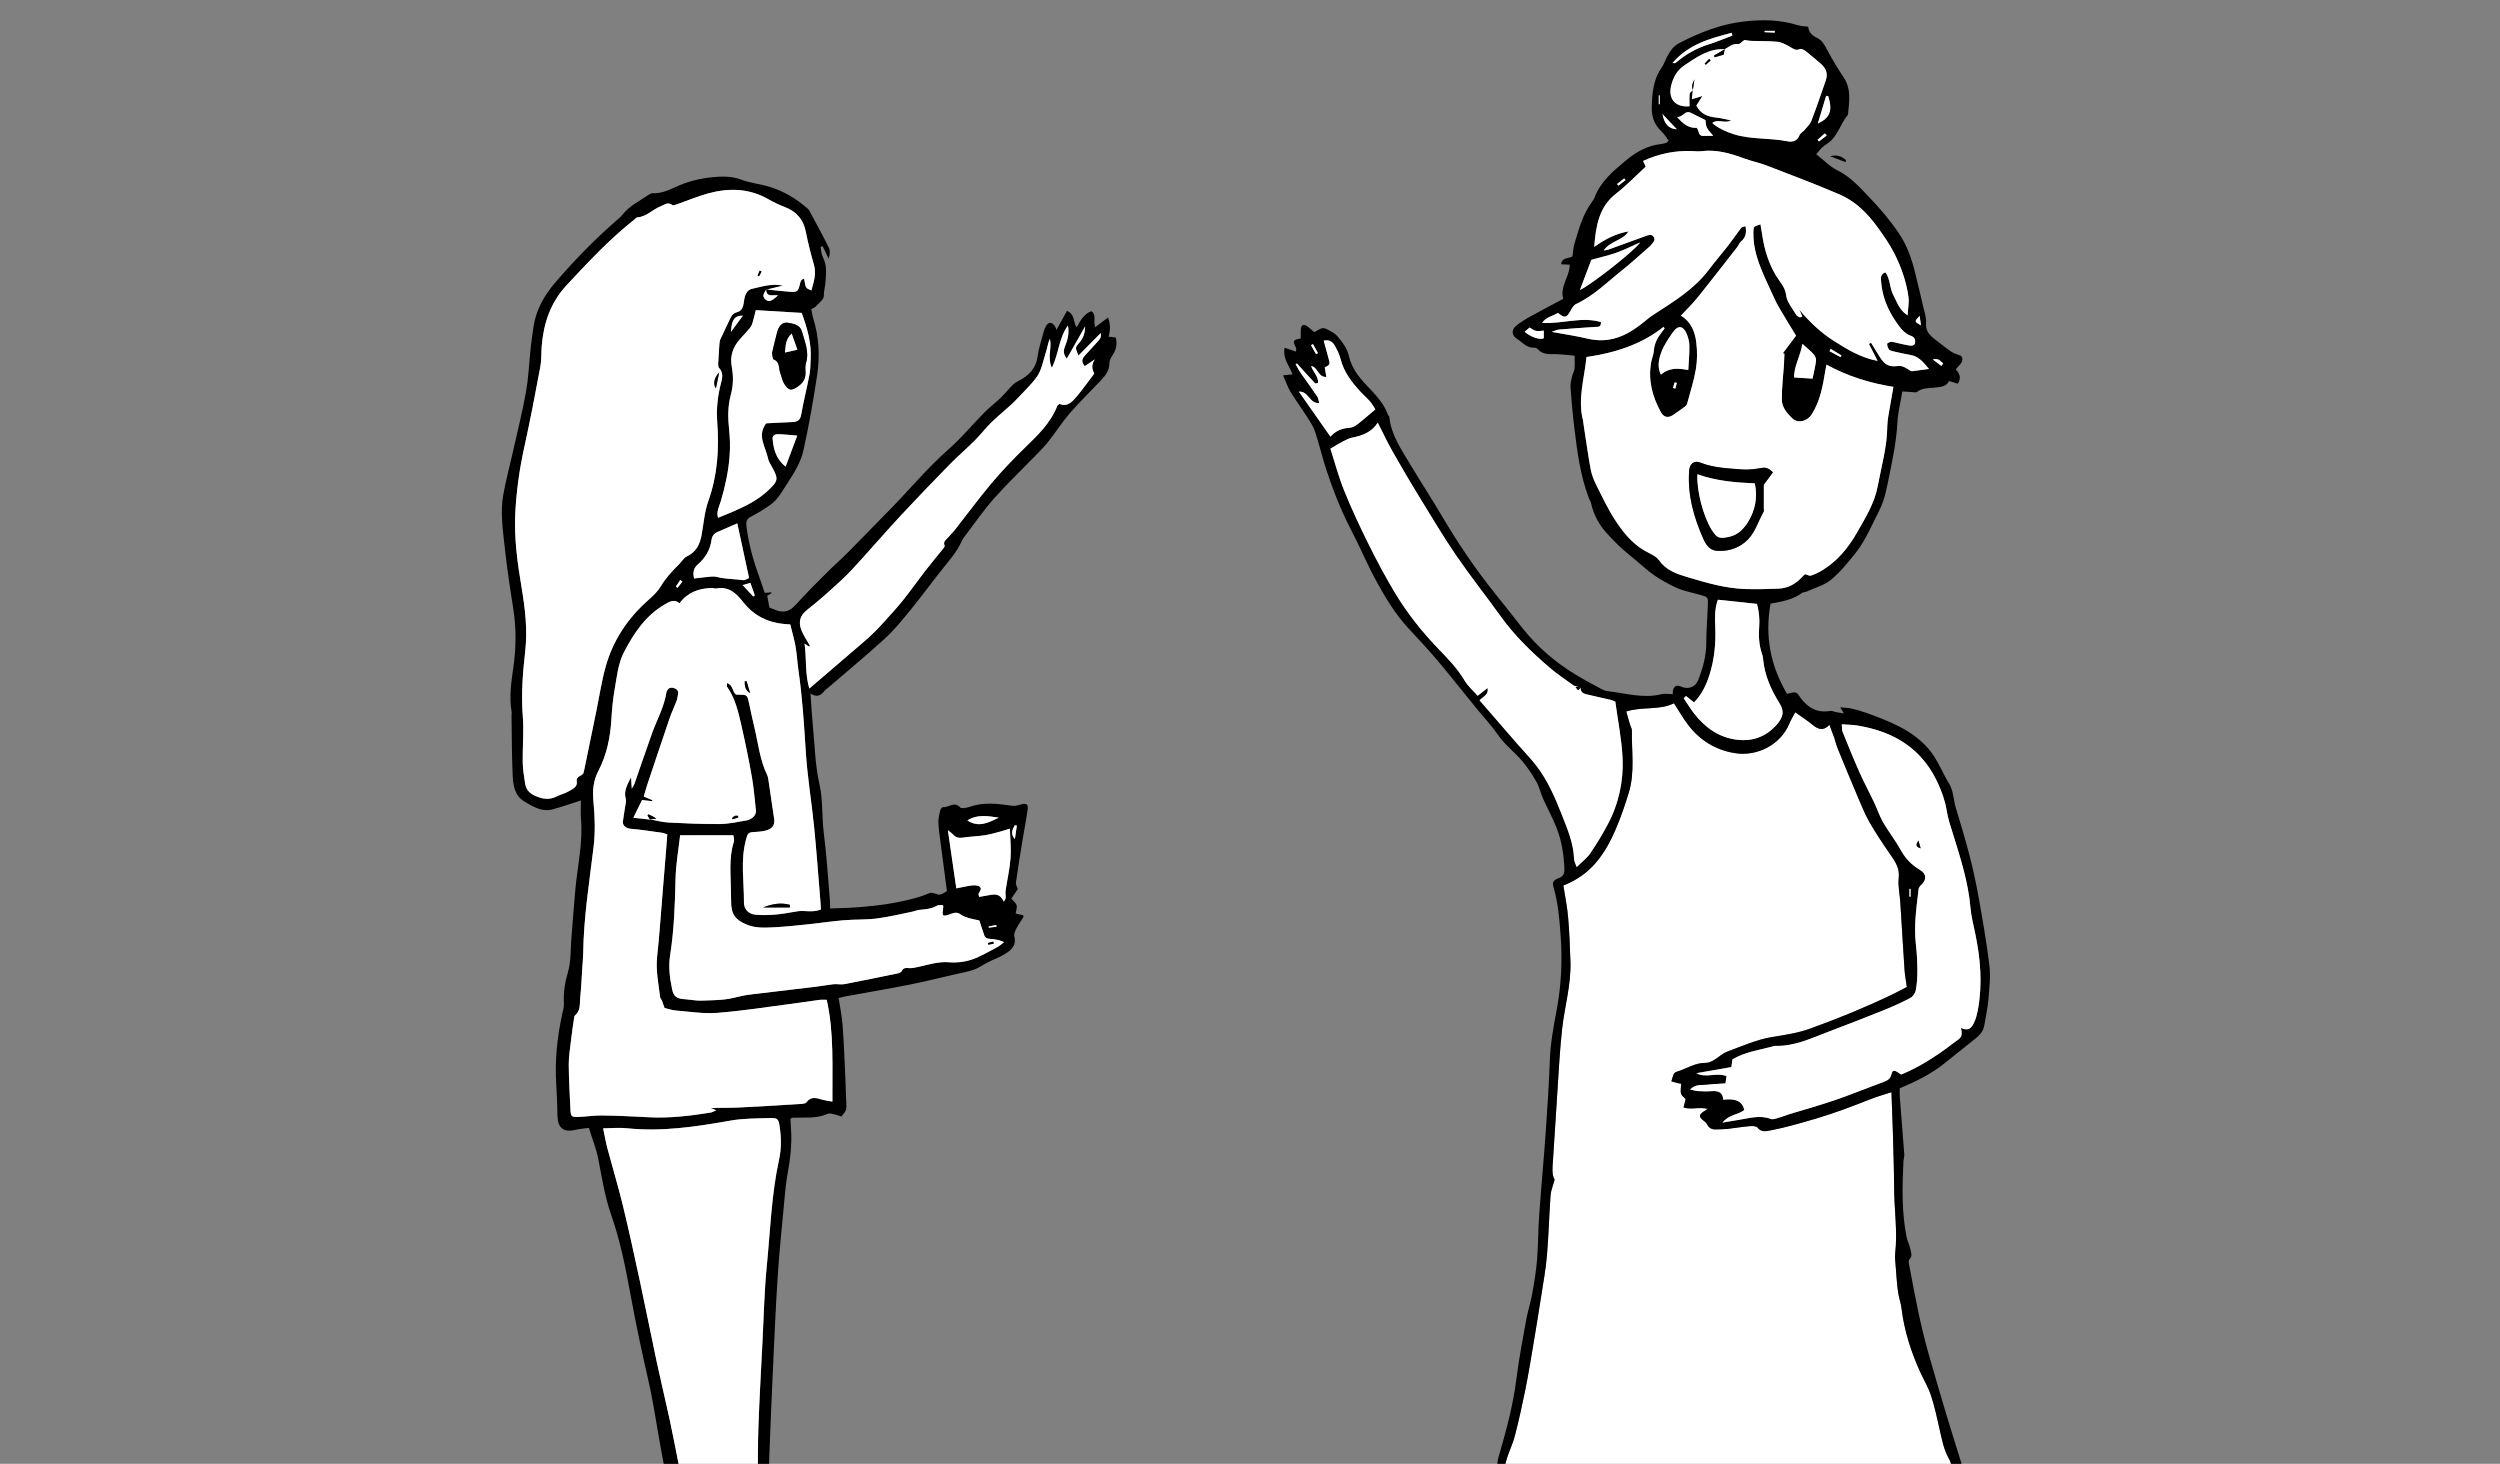 <?xml version="1.0" encoding="utf-8"?>
<!-- Generator: Adobe Illustrator 23.0.3, SVG Export Plug-In . SVG Version: 6.00 Build 0)  -->
<svg version="1.1" id="Capa_1" xmlns="http://www.w3.org/2000/svg" xmlns:xlink="http://www.w3.org/1999/xlink" x="0px" y="0px"
	 viewBox="0 0 842 493" style="enable-background:new 0 0 842 493;" xml:space="preserve">
<rect x="0" y="0" width="842" height="493" fill="#808080" stroke="none"/>
<style type="text/css">
	.st0{clip-path:url(#SVGID_2_);}
	.st1{fill:#FFFFFF;}
	.st2{fill:none;}
</style>
<g>
	<path class="st1" d="M657.53,494.83c-50.33,0-100.65,0-150.98,0c0.36-1.37,0.65-2.77,1.1-4.12c0.81-2.41,1.93-4.73,2.56-7.19
		c1.31-5.18,2.49-10.4,3.54-15.64c1.05-5.24,1.9-10.52,2.79-15.79c0.87-5.16,1.71-10.34,2.51-15.51c0.7-4.56,1.55-9.12,1.94-13.71
		c0.58-6.76,0.74-13.56,1.23-20.33c0.12-1.62,0.81-3.2,1.36-5.24c-1.04-1.8-0.72-4.26-0.54-6.74c0.53-7.59,0.95-15.19,1.46-22.78
		c0.48-7.08,0.82-14.18,1.6-21.22c0.84-7.55,3.06-14.94,2.81-22.62c-0.16-5.03-0.35-10.07-0.79-15.09
		c-0.31-3.56-1.05-7.09-1.59-10.63c4.72-1.89,8.52-4.59,11.64-8.53c2.55-3.21,4.4-6.73,5.97-10.39c1.73-4.05,3.18-8.24,4.45-12.46
		c2.05-6.83,0.88-13.88,1.01-20.84c0.01-0.67-0.45-1.34-0.65-2.02c-0.47-1.61-0.92-3.23-1.25-4.39c5.59-1.72,11.24-0.32,16.08-2.76
		c1.64,2.53,3.05,5.02,4.77,7.28c3.96,5.2,9.21,8.45,15.7,9.51c7.38,1.21,15.35-2.64,18.4-9.96c0.54-1.29,1.29-2.5,1.97-3.79
		c2.15,1.54,4.12,2.81,5.93,4.28c1.78,1.45,3.47,2.14,5.6-0.04c0.63,1.69,1.15,3,1.61,4.32c0.4,1.16,0.65,2.38,1.11,3.51
		c2.13,5.23,4.28,10.45,6.49,15.64c1.33,3.12,2.56,6.3,4.23,9.23c2.17,3.83,4.66,7.49,7.16,11.12c1.62,2.35,3.1,4.49,2.73,7.68
		c-0.31,2.71,0.36,5.52,0.53,8.29c0.49,7.59,0.92,15.19,1.43,22.78c0.12,1.82,0.49,3.63,0.78,5.71c-1.78,0.91-3.47,1.85-5.22,2.68
		c-8.99,4.29-18.19,8.05-27.56,11.42c-4.06,1.46-8.31,2.05-12.58,2.75c-5.2,0.86-10.19,3.09-15.2,4.95
		c-1.58,0.58-2.86,1.92-4.35,2.79c-0.84,0.48-1.84,1-2.76,0.97c-3.66-0.09-6.6,2.04-9.91,3.02c-0.37,0.11-0.79,0.43-0.94,0.76
		c-0.34,0.78-0.53,1.63-0.79,2.45c0.72,0.2,1.44,0.42,2.17,0.6c0.37,0.09,0.76,0.12,1.14,0.17c-0.34,3.56-0.34,3.56,1.49,5.17
		c-0.21,0.86-0.42,1.71-0.7,2.87c2.67,0.78,5.32-0.27,8.15,0.45c-0.62,0.41-0.86,0.57-1.1,0.72c-1.95,1.19-2,1.97-0.26,3.29
		c0.45,0.34,0.92,0.75,1.16,1.24c0.64,1.29,1.66,1.74,3.02,1.67c1.23-0.07,2.47-0.02,3.69-0.16c2.45-0.27,4.89-0.7,7.35-0.91
		c0.96-0.08,2.4-0.14,2.84,0.41c1.33,1.66,2.78,1.31,4.44,0.99c5.15-0.99,10.15-2.46,15.18-3.94c6.32-1.86,12.43-4.18,18.53-6.6
		c2.17-0.86,4.44-1.48,7.01-2.32c0.17,4.62,0.36,8.8,0.47,12.99c0.18,6.37,0.4,12.74,0.43,19.11c0.04,7.48,1.23,14.94,0.34,22.44
		c-0.13,1.11,0.07,2.25,0.14,3.38c0.1,1.53,0.21,3.07,0.35,4.6c0.16,1.72,0.28,3.45,0.56,5.15c0.28,1.72,0.89,3.38,1.1,5.1
		c0.91,7.5,3.18,14.6,6.29,21.45c1.21,2.67,2.75,5.22,3.66,7.98c1.19,3.6,1.99,7.34,2.82,11.05c0.81,3.61,1.46,7.24,3.38,10.51
		C657.12,492.55,657.23,493.75,657.53,494.83z"/>
	<path d="M657.53,494.83c-0.31-1.08-0.41-2.28-0.95-3.21c-1.92-3.27-2.57-6.9-3.38-10.51c-0.83-3.71-1.62-7.45-2.82-11.05
		c-0.91-2.76-2.45-5.32-3.66-7.98c-3.12-6.85-5.38-13.94-6.29-21.45c-0.21-1.72-0.82-3.39-1.1-5.1c-0.28-1.7-0.4-3.43-0.56-5.15
		c-0.14-1.53-0.25-3.07-0.35-4.6c-0.07-1.13-0.27-2.27-0.14-3.38c0.88-7.5-0.3-14.96-0.34-22.44c-0.03-6.37-0.26-12.74-0.43-19.11
		c-0.12-4.19-0.3-8.37-0.47-12.99c-2.57,0.84-4.84,1.46-7.01,2.32c-6.1,2.42-12.21,4.75-18.53,6.6c-5.03,1.48-10.03,2.95-15.18,3.94
		c-1.66,0.32-3.11,0.68-4.44-0.99c-0.44-0.55-1.88-0.5-2.84-0.41c-2.46,0.22-4.9,0.64-7.35,0.91c-1.22,0.13-2.46,0.09-3.69,0.16
		c-1.36,0.07-2.38-0.37-3.02-1.67c-0.24-0.49-0.72-0.9-1.16-1.24c-1.74-1.32-1.7-2.1,0.26-3.29c0.24-0.15,0.48-0.31,1.1-0.72
		c-2.83-0.71-5.48,0.34-8.15-0.45c0.28-1.16,0.49-2.01,0.7-2.87c-1.83-1.61-1.83-1.61-1.49-5.17c-0.38-0.05-0.77-0.08-1.14-0.17
		c-0.73-0.18-1.45-0.4-2.17-0.6c0.25-0.82,0.44-1.67,0.79-2.45c0.15-0.33,0.58-0.66,0.94-0.76c3.31-0.98,6.24-3.11,9.91-3.02
		c0.92,0.02,1.92-0.49,2.76-0.97c1.49-0.86,2.77-2.2,4.35-2.79c5-1.85,10-4.09,15.2-4.95c4.27-0.7,8.51-1.29,12.58-2.75
		c9.37-3.37,18.57-7.13,27.56-11.42c1.75-0.83,3.44-1.76,5.22-2.68c-0.29-2.08-0.65-3.89-0.78-5.71
		c-0.51-7.59-0.94-15.19-1.43-22.78c-0.18-2.77-0.84-5.58-0.53-8.29c0.36-3.19-1.12-5.33-2.73-7.68c-2.5-3.63-4.98-7.29-7.16-11.12
		c-1.67-2.93-2.9-6.12-4.23-9.23c-2.21-5.19-4.36-10.41-6.49-15.64c-0.46-1.13-0.71-2.35-1.11-3.51c-0.46-1.33-0.98-2.64-1.61-4.32
		c-2.13,2.17-3.82,1.49-5.6,0.04c-1.8-1.48-3.78-2.74-5.93-4.28c-0.68,1.29-1.43,2.49-1.97,3.79c-3.05,7.33-11.01,11.17-18.4,9.96
		c-6.49-1.06-11.74-4.31-15.7-9.51c-1.72-2.26-3.13-4.76-4.77-7.28c-4.84,2.44-10.49,1.04-16.08,2.76c0.33,1.16,0.77,2.78,1.25,4.39
		c0.2,0.68,0.66,1.35,0.65,2.02c-0.12,6.96,1.05,14.01-1.01,20.84c-1.27,4.22-2.72,8.41-4.45,12.46c-1.57,3.66-3.42,7.18-5.97,10.39
		c-3.12,3.94-6.92,6.64-11.64,8.53c0.54,3.54,1.28,7.07,1.59,10.63c0.44,5.02,0.63,10.06,0.79,15.09
		c0.25,7.68-1.98,15.07-2.81,22.62c-0.78,7.05-1.12,14.14-1.6,21.22c-0.51,7.59-0.93,15.19-1.46,22.78
		c-0.17,2.48-0.5,4.93,0.54,6.74c-0.55,2.04-1.24,3.62-1.36,5.24c-0.49,6.77-0.65,13.57-1.23,20.33c-0.39,4.59-1.23,9.15-1.94,13.71
		c-0.8,5.18-1.64,10.35-2.51,15.51c-0.89,5.27-1.74,10.55-2.79,15.79c-1.05,5.24-2.22,10.46-3.54,15.64
		c-0.62,2.45-1.74,4.78-2.56,7.19c-0.45,1.34-0.74,2.74-1.1,4.12c-0.82,0-1.65,0-2.48,0c0.19-1.31,0.22-2.67,0.58-3.94
		c2.48-8.6,4.88-17.2,6-26.13c0.85-6.73,2.12-13.4,3.32-20.08c0.55-3.03,1.52-5.98,2.07-9.01c0.68-3.73,1.3-7.5,1.61-11.28
		c0.41-5.01,0.37-10.06,0.73-15.08c0.66-9.33,1.54-18.65,2.2-27.98c0.57-8.1,1.1-16.21,1.39-24.32c0.2-5.59,1.19-11.03,2.23-16.48
		c1.62-8.43,2.03-16.97,1.4-25.48c-0.4-5.38-0.8-10.85-2.35-16.11c-0.56-1.91-0.21-2.49,1.91-3.32c1.39-0.54,1.77-1.52,1.72-2.9
		c-0.16-4.87-0.94-9.64-2.73-14.16c-1.32-3.32-3.07-6.48-4.53-9.75c-0.8-1.8-1.19-3.81-2.15-5.5c-1.41-2.47-3-4.9-4.84-7.06
		c-2.58-3.03-5.87-5.52-8.11-8.76c-2.12-3.07-4.63-5.74-6.97-8.59c-4.47-5.46-8.82-11.02-13.37-16.42
		c-3.18-3.78-6.58-7.37-9.93-11.01c-4.29-4.65-7.55-10.02-10.56-15.5c-3.12-5.66-5.6-11.66-8.59-17.4
		c-3.43-6.58-6.13-13.44-8.43-20.47c-1.36-4.18-2.36-8.47-3.73-12.65c-0.56-1.71-1.6-3.3-2.58-4.84c-1.87-2.94-3.94-5.75-5.75-8.72
		c-0.98-1.62-1.58-3.48-2.47-5.5c1.25-0.14,2.1-0.24,3.16-0.36c-1.03-2.86-3.39-5.27-2.64-8.93c1.32,0.44,2.5,0.83,3.83,1.27
		c0-0.53,0.13-0.97-0.02-1.28c-1.16-2.46-1.12-2.57,1.61-3.15c0-1.02-0.06-2.04,0.02-3.05c0.1-1.44,0.88-1.88,2.04-1.12
		c0.85,0.56,1.58,1.32,2.44,2.05c1.32-0.45,2.45-1.95,4.16-1.05c1.32,0.69,2.62,1.23,3.7,2.48c1.71,2,3.26,4.02,3.84,6.59
		c0.9,3.98,3.26,7.03,5.97,9.9c2.82,2.98,5.74,5.88,7.18,9.87c0.1,0.28,0.46,0.49,0.48,0.76c0.58,6.05,4,10.87,6.96,15.86
		c3.46,5.83,7.19,11.5,10.64,17.34c5.48,9.3,11.49,18.23,18.28,26.63c2.97,3.68,5.88,7.41,8.8,11.12
		c5.1,6.46,11.23,11.75,18.26,15.98c2.81,1.69,5.71,3.22,8.6,4.78c0.62,0.33,1.33,0.6,2.02,0.68c5.98,0.66,11.89,2.54,18.02,1.03
		c1.14-0.28,2.41-0.04,3.89-0.04c0.01-0.28-0.07-0.86,0.09-1.37c0.44-1.48,1.3-1.8,2.77-1.14c2.31,1.04,4.77,0.12,5.67-2.16
		c1.6-4.04,2.75-8.15,2.75-12.58c0.01-4.21,0.37-8.42,0.53-12.63c0.11-2.8,0.08-2.81-2.59-3.56c-2.28-0.64-4.61-1.11-6.83-1.91
		c-1.81-0.65-3.5-1.64-5.21-2.54c-4.65-2.45-8.29-6.24-12.36-9.46c-2.48-1.97-4.69-4.3-6.86-6.63c-2.76-2.96-4.66-6.44-5.51-10.44
		c-0.1-0.48-0.45-0.9-0.63-1.37c-3.02-7.85-4.04-16.11-5.04-24.37c-0.53-4.39-0.91-8.79-1.23-13.2c-0.09-1.19,0.26-2.44,0.52-3.63
		c0.19-0.89,0.73-1.73,0.83-2.62c0.15-1.31,0.04-2.65,0.04-4.38c-2.07-0.18-4.17-0.47-6.27-0.52c-2.24-0.05-4.51,0.26-6.21-1.73
		c-0.24-0.27-0.75-0.46-1.13-0.44c-2.56,0.12-4.04-1.85-5.88-3.05c-1.78-1.15-1.84-3.02-0.18-4.36c1.44-1.15,3.03-2.15,4.64-3.04
		c3.68-2.04,7.42-3.99,11.19-6c-1.2-4.16,2.15-7.39,2.2-11.51c-0.96-0.05-1.89-0.09-2.92-0.14c0.32-2.39,2.35-1.83,3.82-2.61
		c0.21-1.35,0.26-2.9,0.69-4.34c1.48-4.91,2.79-9.91,5.93-14.13c0.31-0.41,0.63-0.84,0.8-1.32c2.02-5.46,6.39-9.06,10.6-12.57
		c3.35-2.79,7.27-5.07,11.88-5.53c0.6-0.06,1.19-0.24,1.77-0.42c0.17-0.05,0.29-0.28,0.74-0.75c-0.72-0.94-1.37-2.08-2.29-2.94
		c-2.32-2.18-3.47-4.78-3.4-7.95c0.1-4.76,0.39-9.45,3.27-13.57c0.76-1.08,1.17-2.39,1.78-3.58c1-1.95,2.19-3.74,4.21-4.79
		c6.89-3.57,14.1-6.41,21.81-7.28c6.01-0.68,12.12-0.63,18.04,1.24c1.06,0.33,2.22,0.35,3.59,0.55c0.11,1.79,1.29,2.94,2.9,3.71
		c1.79,0.85,2.61,2.4,3.49,4.09c1.67,3.18,3.54,6.26,5.54,9.25c2.67,3.99,1.86,8.27,1.45,12.56c-2.63,3.09-3.43,7.5-7.12,9.84
		c-0.61,0.39-1.2,0.81-1.72,1.31c-0.57,0.55-1.04,1.21-1.84,2.17c2.5,1.95,4.61,4.19,7.19,5.46c4.32,2.13,7.38,5.61,10.55,8.91
		c3.69,3.83,7.18,7.94,10.15,12.34c2.62,3.89,4.24,8.4,5.36,13.02c0.94,3.89,1.91,7.78,2.8,11.69c0.41,1.8,1.07,3.66,0.93,5.44
		c-0.19,2.43,0.94,3.86,2.6,5.17c1.94,1.52,3.86,3.06,5.88,4.46c0.88,0.61,2,0.87,3.37,1.44c1.22,1.84-0.66,3-1.84,4.48
		c1.22,1.38,2.02,2.88,0.69,4.88c-0.9-0.28-1.83-0.57-2.95-0.91c-0.96,2.01-3.01,2-4.91,2.22c-2.03,0.23-4.13,0.05-5.89,1.46
		c-0.31,0.25-0.97,0.09-1.47,0.07c-1.01-0.05-2.02-0.13-3.47-0.24c-0.6,3.67-1.5,7.16-1.68,10.69c-0.31,6-1.52,11.81-2.71,17.66
		c-0.82,4.03-1.5,8.06-3.4,11.8c-2.47,4.85-4.54,9.94-7.94,14.23c-2.55,3.21-5.18,6.47-8.32,9.06c-2.29,1.89-5.46,2.72-8.26,4
		c-0.46,0.21-1.09,0.12-1.47,0.41c-3.07,2.3-6.73,2.93-10.61,3.63c-1.96,10.93-0.01,20.97,5.56,30.36c1.25-0.21,2.2-0.65,2.94-0.42
		c0.66,0.2,1.14,1.1,1.61,1.76c2.49,3.41,5.65,5.2,10.01,4.42c0.54-0.1,1.16,0.25,1.74,0.36c0.79,0.15,1.58,0.27,2.84,0.48
		c-0.48-0.79-0.7-1.16-1.23-2.03c1.44,0.13,2.6,0.12,3.69,0.37c1.8,0.42,3.59,0.92,5.33,1.55c7.51,2.76,14.98,5.57,20.52,11.81
		c3.14,3.53,4.69,7.94,7.09,11.87c1.56,2.55,1.47,5.46,2.28,8.16c1.59,5.3,3.21,10.59,4.6,15.94c1.18,4.57,2.2,9.19,3.03,13.84
		c1.38,7.79,2.78,15.59,3.71,23.44c0.45,3.81-0.04,7.75-0.36,11.62c-0.24,2.84-0.91,5.65-1.36,8.47c-0.3,1.85-1.37,3.18-2.77,4.3
		c-3.61,2.89-7.22,5.79-10.84,8.67c-4.47,3.56-9.56,6.01-14.87,8.26c0,0.94-0.06,1.86,0.01,2.76c0.49,6.46,1.04,12.92,1.51,19.39
		c0.06,0.89-0.25,1.81-0.29,2.71c-0.41,8.44-0.59,16.87,1.07,25.22c0.26,1.3,0.94,2.51,1.2,3.81c0.24,1.22,0.97,2.5-0.27,3.75
		c-0.35,0.35-0.15,1.37-0.02,2.05c1.87,9.99,3.72,20,6.52,29.78c1.93,6.71,3.86,13.42,5.87,20.11c1.89,6.28,3.88,12.52,5.82,18.78
		C660.01,494.83,658.77,494.83,657.53,494.83z M570.15,30.39c-0.1,0.94-0.2,1.88-0.33,3.04c1.35-0.42,2.26-0.7,3.56-1.1
		c-0.88,1.4-1.52,2.41-2.04,3.23c1.48,2.91,3.87,3.75,6.66,4.03c1.61,0.17,3.2,0.61,5,0.97c-2.11,1.21-4.38-0.65-6.29,0.86
		c1.52,1.55,4.76,3.03,7.31,3.82c5.87,1.81,12.04,1.15,17.98,2.35c1.45,0.29,3.3,0.07,4.04-1.99c0.25-0.7,1.15-1.14,1.67-1.76
		c0.84-1.02,1.91-1.97,2.37-3.16c1.73-4.49,3.27-9.06,4.85-13.62c0.77-2.22,0.08-4.05-1.63-5.54c-1.71-1.48-3.43-2.96-5.22-4.34
		c-0.51-0.4-1.44-0.84-1.9-0.63c-1.57,0.7-2.46-0.35-3.61-0.94c-1.24-0.65-2.57-1.4-3.91-1.53c-2.96-0.29-5.95-0.19-8.92-0.3
		c-0.78-0.03-1.55-0.2-2.22-0.3c-0.73,0.49-1.52,1.47-2.17,1.38c-1.9-0.25-3.05,0.99-4.46,1.73l0.02,0.01
		c-5.33-0.32-9.35,2.62-13.48,5.34c-2.58,1.7-3.93,4.15-4.6,7.04c-1.03,4.41,1.52,7.27,6.21,6.83c0-1.4-0.08-2.84,0.05-4.25
		C569.13,31.13,569.79,30.77,570.15,30.39C570.16,30.39,570.15,30.39,570.15,30.39z M531.42,231.18c-0.48-0.1-1.07-0.06-1.44-0.32
		c-2.73-1.96-5.55-3.83-8.09-6.01c-6.01-5.17-11.71-10.64-16.37-17.14c-4.97-6.93-10.29-13.61-15.11-20.65
		c-4.47-6.53-8.51-13.36-12.65-20.11c-3-4.89-5.91-9.85-8.73-14.84c-1.78-3.15-3.31-6.43-5.01-9.76c-2,3.14-5.07,4.35-8.51,5.01
		c-1.08,0.21-2.12,0.74-3.11,1.25c-1.4,0.72-2.73,1.56-4.33,2.49c1.47,4.57,2.75,9.47,4.63,14.12c2.46,6.09,5.25,12.05,8.17,17.94
		c2.78,5.6,5.72,11.14,8.94,16.5c4.09,6.8,9.01,13.02,14.52,18.74c3.25,3.39,6.52,6.71,8.94,10.81c1.1,1.87,2.86,3.37,4.39,5.12
		c1.29-1.01,2.22-1.75,3.34-2.62c0.45,2.26-1.47,2.85-2.7,4.15c4.29,4.95,8.44,9.76,12.62,14.56c2.16,2.48,4.48,4.84,6.49,7.44
		c3.87,5.01,6.36,10.8,8.64,16.63c1.87,4.77,3.92,9.53,4.08,14.8c0.02,0.74,0.46,1.47,0.88,2.73c1.75-1.74,3.44-2.99,4.57-4.63
		c2.1-3.04,4.01-6.24,5.76-9.5c3.8-7.05,5.49-14.72,5.12-22.62c-0.3-6.33-1.58-12.61-2.44-18.96c-0.58-0.23-1.03-0.48-1.51-0.59
		c-2.5-0.59-5.01-1.1-7.5-1.72c-1.25-0.31-2.72-0.5-2.68-2.35C532.04,231.5,531.73,231.34,531.42,231.18z M536.93,83.15
		c3.78-2.66,7.38-4.52,11.52-5.2c-1.91,3.12-6.14,3.15-8.33,6.42c0.75-0.13,1.16-0.15,1.53-0.29c4.15-1.5,8.3-3.01,12.44-4.52
		c0.98-0.36,2.06-0.86,2.83,0.17c0.81,1.08-0.19,1.9-0.76,2.71c-0.29,0.41-0.73,0.72-1.12,1.06c-2.87,2.5-5.66,5.09-8.63,7.45
		c-5.07,4.02-9.66,8.69-15.66,11.48c-0.81,0.38-1.37,1.46-1.86,2.33c-1.32,2.34-1.92,2.48-4.21,0.62c-1.65,1.13-3.95,1.31-5.32,3.38
		c6.77,0.4,13.32-2.22,19.83-0.27c0.04,1.83-0.96,1.56-1.9,1.62c-4.1,0.25-8.19,0.56-12.29,0.9c-0.6,0.05-1.19,0.36-2.42,0.76
		c4.54,0.85,8.4,1.4,12.17,2.3c4.89,1.17,9.39,0.37,13.7-2.01c1.25-0.69,2.45-1.51,3.6-2.36c1.66-1.22,3.17-2.65,4.9-3.76
		c6.72-4.35,13.59-8.49,18.53-15.04c2.1-2.79,4.4-5.42,6.54-8.18c1.51-1.95,2.88-4.01,4.39-5.96c0.27-0.35,0.94-0.38,1.46-0.58
		c0.43,2.2,0.08,3.85-1.53,5.17c-0.53,0.44-0.76,1.22-1.2,1.79c-4.42,5.66-8.8,11.34-13.3,16.94c-1.73,2.15-3.73,4.08-5.72,6.24
		c3.42,2.05,4.75,5.42,5.18,9.03c0.35,2.93,0.36,6.01-0.13,8.92c-0.67,3.98-1.93,7.87-2.98,11.78c-0.1,0.36-0.43,0.7-0.75,0.93
		c-1.21,0.9-2.47,1.74-3.69,2.62c-1.8,1.3-3.37,1.1-4.39-0.78c-2.87-5.26-4.37-10.82-3.25-16.85c0.24-1.3,0.79-2.55,0.89-3.85
		c0.17-2.27,1.08-4.15,2.42-5.9c0.4-0.53,0.79-1.06,1.19-1.59c-0.11-0.18-0.21-0.36-0.32-0.54c-7.61,6.03-16.47,8.78-25.98,10.17
		c-0.67,7.16-3.05,14.14-1.15,21.38c0.05,0.2,0.04,0.41,0.07,0.61c0.8,5.18,1.52,10.37,2.44,15.52c0.32,1.8,0.97,3.6,1.78,5.24
		c2,4.03,3.93,8.14,6.36,11.91c2.66,4.13,5.72,8.05,10.16,10.58c1.69,0.96,3.77,1.75,4.8,3.22c2.34,3.34,5.84,4.55,9.29,5.58
		c6.48,1.94,13.02,3.89,19.86,4.09c3.7,0.11,7.4,0.02,11.1-0.14c3.13-0.13,5.73-1.54,7.84-3.85c0.41-0.45,0.88-0.84,1.07-1.01
		c0.86,0.22,1.54,0.64,2,0.48c1.34-0.48,2.67-1.1,3.89-1.85c5.06-3.08,8.67-7.54,11.57-12.6c2.86-5,5.97-10,7.02-15.71
		c1.22-6.65,3.16-13.2,3.21-20.07c0.02-2.34,0.59-4.68,0.96-7.01c0.32-2.02,0.7-4.02,1.11-6.33c-7.92-1.27-15.39-3.57-22.56-7.49
		c-0.17,0.93-0.26,1.42-0.34,1.9c-0.87,5.18-1.73,10.34-4.65,14.91c-1.41,2.2-4.56,3.13-6.44,1.35c-1.78-1.69-3.56-3.75-3.59-6.27
		c-0.05-3.99,0.46-7.99,0.72-11.99c0.08-1.19,0.1-2.39,0.15-3.59c-0.18-0.04-0.36-0.09-0.54-0.13c1.52-2.03,3.04-4.05,4.45-5.93
		c-2.02-3.34-3.94-6.38-5.73-9.5c-0.97-1.69-1.79-3.47-2.59-5.24c-2.88-6.35-6.13-12.58-6.05-19.86c0.02-2.06-0.03-2.18,2.4-2.88
		c0.23,1.41,0.45,2.79,0.68,4.18c0.74,4.6,2.11,9,4.51,13c1.3,2.17,3.12,3.84,3.46,6.74c0.26,2.27,2.13,4.37,3.36,6.51
		c0.23,0.39,0.75,0.66,1.19,0.87c0.18,0.09,0.52-0.14,0.9-0.27c-0.37-0.82-0.69-1.55-1.02-2.27c3.49,4.11,7.26,7.72,11.71,10.53
		c4.43,2.8,8.91,5.59,14.65,6.68c-1.13-2.21-2.03-3.96-2.92-5.71c0.24-0.13,0.48-0.27,0.72-0.4c0.86,1.41,1.74,2.8,2.59,4.22
		c1.08,1.8,2.27,3.49,4.58,3.7c1.08,0.1,2.23-0.26,3.24,0c1.08,0.28,2.03,1.06,3.05,1.6c0.16,0.09,0.41,0.05,0.61,0.03
		c1.67-0.22,3.34-0.45,5.43-0.73c-1.96-2.34-3.48-4.22-6.13-4.68c-2.02-0.35-4.01-0.82-6.01-1.27c-0.49-0.11-1.1-0.28-1.35-0.64
		c-0.37-0.53-0.65-1.27-0.58-1.88c0.03-0.28,0.98-0.69,1.48-0.65c1.01,0.07,2,0.42,3.01,0.63c1.2,0.25,2.4,0.55,3.62,0.67
		c0.4,0.04,1.08-0.33,1.21-0.67c0.18-0.5,0.13-1.21-0.1-1.7c-0.19-0.41-0.72-0.78-1.18-0.94c-2.49-0.88-3.9-3.05-5.22-4.98
		c-2.74-4.01-4.55-8.51-4.89-13.47c-0.08-1.12-0.24-2.29,1.45-2.97c1.72,2.27,1.4,5.27,2.69,7.66c1.26,2.33,1.94,5.02,4.8,6.83
		c0.13-2.38,0.55-4.34,0.29-6.2c-0.71-5.21-2.47-10.16-4.84-14.81c-1.58-3.09-3.62-5.98-5.67-8.8c-3.37-4.63-7.43-8.65-12.74-10.92
		c-8.04-3.43-16.22-6.53-24.38-9.67c-2.59-0.99-5.34-1.55-7.94-2.51c-4.58-1.7-9.18-3-14.15-2.37c-1.01,0.13-2.06,0-3.09-0.04
		c-5.76-0.24-11.23,0.89-16.56,3.32c0.27,0.6,0.51,1.11,0.88,1.93c-3.28,3.02-6.41,6.3-9.95,9.05
		C538.49,69.71,537.52,76,536.93,83.15z M660.47,346.2c2.54,1.25,3.6-0.12,4.32-1.62c0.66-1.37,1.06-2.9,1.34-4.41
		c1.61-8.63,0.9-17.19-0.88-25.72c-0.61-2.92-1.37-5.84-1.62-8.79c-0.72-8.48-3.32-16.48-5.8-24.52c-0.82-2.65-1.75-5.29-2.18-8.01
		c-0.54-3.41-1.67-6.54-3.12-9.63c-3.06-6.55-7.7-11.64-14.08-15c-4.01-2.11-8.37-3.36-12.84-4.11c-1.67-0.28-3.39-0.27-5.31-0.41
		c0.1,1.11,0.01,1.86,0.26,2.48c1.85,4.56,3.69,9.14,5.69,13.63c1.54,3.45,3.34,6.78,4.96,10.19c1.05,2.21,1.8,4.59,3.02,6.7
		c1.89,3.26,4.25,6.25,6.08,9.55c1.55,2.81,3.66,4.89,6.35,6.49c2.21,1.31,2.32,3.32,0.35,5.09c-0.39,0.35-0.78,0.9-0.84,1.4
		c-0.7,6.12-1.64,12.23-0.92,18.43c0.34,2.95,0.49,5.94,0.52,8.92c0.02,2.24-0.13,4.52-0.55,6.72c-0.18,0.97-1.02,2.14-1.89,2.6
		c-2.91,1.52-5.92,2.87-8.96,4.1c-6.29,2.53-12.62,4.98-18.96,7.39c-5.65,2.15-11.18,4.81-17.46,4.6c-0.4-0.01-0.8,0.16-1.2,0.27
		c-4.45,1.18-9.08,1.79-13.28,4.29c-0.08,0.59-0.19,1.38-0.36,2.59c-3.92,0.69-7.86,1.37-11.79,2.06c3.23,1.77,6.67-0.35,10.17,0.97
		c-0.13,0.86-0.25,1.69-0.36,2.46c-2.23,0.15-4.18,0.21-6.1,0.45c-1.83,0.22-3.89-0.32-5.82,1.6c1.13,0.24,1.87,0.5,2.63,0.54
		c1.54,0.08,3.1,0.15,4.63,0.02c2.23-0.18,3.8,0.38,3.91,2.88c4.29-0.5,6.44,0.58,7.1,3.46c-1.99,1.67-5.08,1.44-7.36,4.26
		c2.14-0.36,3.59-0.64,5.04-0.85c3.72-0.54,7.39-1.84,11.24-0.39c0.88,0.33,2.16-0.3,3.24-0.59c0.98-0.26,1.92-0.69,2.9-0.99
		c5.11-1.57,10.27-2.98,15.32-4.71c5.44-1.87,10.77-4.05,16.16-6.04c1.39-0.51,2.58-0.93,3-2.68c0.36-1.53,0.97-1.54,2.43-0.51
		c0.31,0.22,0.64,0.42,0.87,0.57c7.19-2.96,13.31-7.28,19.29-11.85C660.86,349.11,660.82,348.08,660.47,346.2z M567.85,234.41
		c-0.26,0.26-0.51,0.51-0.77,0.77c1.14,1.68,2.19,3.43,3.42,5.03c3.71,4.81,8.36,8.19,14.55,8.94c5,0.61,9.36-0.88,12.87-4.55
		c2.71-2.83,3.12-4.97,1.49-7.61c-2.89-4.68-5.16-9.57-5.61-15.14c-0.05-0.61-0.21-1.22-0.41-1.8c-1.02-2.98-1.11-6.03-0.89-9.13
		c0.18-2.54-0.08-5.06-0.75-7.53c-4.49-0.48-8.75-0.93-13.16-1.4c-1.16,3.11-1,6.31-0.88,9.45c0.21,5.39-0.32,10.66-1.94,15.8
		c-1.08,3.41-2.57,6.63-5.23,9.33C569.51,235.75,568.68,235.08,567.85,234.41z M436.83,122.43c-0.15,0.07-0.3,0.13-0.45,0.2
		c0.54,0.95,1,1.94,1.62,2.83c1.87,2.7,3.82,5.34,5.66,8.05c0.38,0.57,0.43,1.36,0.68,2.24c-3.36,0.24-3.47-4.01-6.86-3.86
		c3.67,5.24,7.09,10.12,10.64,15.18c1.9-2.14,3.96-2.82,6.33-2.98c0.93-0.06,1.94-0.57,2.7-1.15c2.01-1.54,3.9-3.23,6.09-5.08
		c-0.56-0.84-1.07-1.83-1.78-2.64c-1-1.15-2.18-2.15-3.21-3.27c-2.98-3.25-5.65-6.68-6.75-11.11c-0.39-1.56-1.15-3.08-1.97-4.48
		c-0.66-1.11-1.65-2.07-3.68-1.64c0.59,2.18,1.17,4.21,1.7,6.25c0.15,0.57,0.4,1.33,0.16,1.74c-0.29,0.5-1.05,0.74-1.51,1.03
		c0.19,1.13,0.35,2.1,0.54,3.21c-2.84,0.17-2.74-3.24-5.12-3.68c0.63,2.05,2.46,3.46,2.33,5.67c-0.42,0.1-0.87,0.32-0.96,0.21
		C440.9,126.93,438.87,124.68,436.83,122.43z M568.61,124.62c0.15-2.98,0.42-5.62,0.37-8.26c-0.03-1.38-0.42-2.83-0.99-4.1
		c-1.16-2.59-2.87-2.77-4.52-0.41c-1.51,2.16-3.06,4.4-3.95,6.83c-0.83,2.27-1.45,4.85-0.12,7.52
		C562.12,123.76,565.15,124,568.61,124.62z M532.13,97.66c3.92-1.82,18.6-13.39,20.26-16.02c-2.86,1.26-5.3,2.51-7.86,3.42
		c-2.65,0.94-5.42,1.57-8.58,2.45C534.86,90.4,533.58,93.81,532.13,97.66z M607.06,115.81c-0.74,4.35-2.96,7.75-2.77,11.33
		c2.23,0.14,4.06,0.25,6.17,0.38c0.41-1.99,0.92-3.96,1.17-5.96c0.09-0.7-0.25-1.64-0.73-2.17
		C609.83,118.19,608.56,117.18,607.06,115.81z M564.85,39.39c1.99,2.34,3.96,3.83,6.58,3.67c0.91,1,0.43,2.83,2.3,2.73
		c1.06-0.06,2.12-0.01,3.28-0.01c-2.4-2.83-2.4-2.83-2.63-5.32c-0.27-0.14-0.54-0.29-0.81-0.42c-1.38-0.68-2.77-1.33-4.13-2.04
		C567.5,36.98,566.79,39.59,564.85,39.39z M583.49,11.97c-0.09-0.31-0.18-0.61-0.27-0.92c-7.22,1.91-14.45,3.8-19.94,10.18
		c0.69,0,0.93,0.08,1.03-0.01c3.31-2.85,7-4.98,11.2-6.28C578.22,14.09,580.84,12.96,583.49,11.97z M615.76,32.41
		c-0.24-0.05-0.47-0.09-0.71-0.14c-0.91,3.02-1.82,6.03-2.82,9.34C616.41,39.68,617.25,37.25,615.76,32.41z M513.51,111.73
		c1.93,1.78,5.47,2.95,6.43,2.14c0-0.8,0-1.62,0-2.5c-1.05,0.05-1.89,0.24-2.66,0.07c-0.73-0.16-1.37-0.71-2.11-1.12
		C514.59,110.81,514.06,111.27,513.51,111.73z M559.91,38.41c0.65,3.44,2.21,5,4.86,5.14C563.23,41.92,561.62,40.21,559.91,38.41z
		 M646.53,106.37c-1.85,1.93-1.84,1.94,0.45,3.21C646.82,108.45,646.7,107.54,646.53,106.37z M643.48,299.36
		c-0.13,0.01-0.26,0.02-0.39,0.03c0,0.88,0,1.75,0,2.63c0.13-0.01,0.26-0.02,0.39-0.03C643.48,301.12,643.48,300.24,643.48,299.36z
		 M653.85,123.25c0.21-0.28,0.42-0.57,0.63-0.85c-0.88-0.59-1.32-1.88-3.51-1.34C652.19,121.99,653.02,122.62,653.85,123.25z
		 M616.58,117.51c-0.14,0.25-0.28,0.5-0.42,0.75c1.25,0.68,2.49,1.35,3.74,2.03c0.1-0.19,0.21-0.39,0.31-0.58
		C619,118.97,617.79,118.24,616.58,117.51z M594.33,10.39c0,0.15-0.01,0.3-0.01,0.45c1.14,0.05,2.28,0.1,3.41,0.15
		c0-0.2,0-0.4,0-0.6C596.6,10.39,595.46,10.39,594.33,10.39z M615.26,45.61c-0.22-0.23-0.44-0.47-0.66-0.7
		c-0.82,0.73-1.63,1.45-2.45,2.18c0.16,0.18,0.32,0.37,0.48,0.55C613.51,46.97,614.38,46.29,615.26,45.61z M443.25,119.28
		c0.21-0.12,0.43-0.24,0.64-0.36c-0.56-1.01-1.12-2.02-1.69-3.03c-0.22,0.12-0.44,0.24-0.66,0.37
		C442.12,117.26,442.69,118.27,443.25,119.28z M559,32.13c-0.11,0-0.21,0-0.32,0c0,0.99,0,1.97,0,2.96c0.11,0,0.21,0,0.32,0
		C559,34.1,559,33.11,559,32.13z M547.48,60.65c-0.15-0.19-0.3-0.38-0.45-0.57c-0.8,0.63-1.6,1.26-2.4,1.88
		c0.15,0.19,0.3,0.38,0.45,0.56C545.88,61.9,546.68,61.27,547.48,60.65z M563.46,130.66c0.26,0.07,0.51,0.15,0.77,0.22
		c0.18-0.64,0.36-1.27,0.54-1.91c-0.25-0.07-0.5-0.14-0.74-0.22C563.83,129.39,563.65,130.02,563.46,130.66z"/>
	<path d="M224.3,499.15c-0.06-1.01-0.04-2.04-0.21-3.04c-0.48-2.83-1.04-5.64-1.55-8.46c-1.38-7.58-2.47-15.23-4.18-22.74
		c-2.15-9.43-4.17-18.87-5.91-28.38c-1.69-9.2-3.46-18.4-6.58-27.28c-2.16-6.13-3.13-12.55-4.37-18.91
		c-0.68-3.47-2.04-6.81-3.18-10.48c-1.8,0.26-3.21,0.36-4.58,0.69c-3.85,0.92-5.88-0.64-5.98-4.62c-0.09-3.5-0.17-7-0.4-10.49
		c-0.55-8.17,0.29-16.22,2.06-24.19c0.25-1.1,0.56-2.24,0.5-3.34c-0.18-3.62,0.33-7.01,1.38-10.55c1.05-3.57,0.83-7.52,1.14-11.3
		c0.46-5.61,0.84-11.23,1.37-16.84c0.74-7.75,2.53-15.41,1.87-23.28c-0.18-2.1-0.03-4.22-0.03-6.34c-3.25,1.03-6.33,2.12-9.47,2.98
		c-3.59,0.98-6.53-0.84-9.45-2.55c-3.51-2.06-3.92-5.63-4.07-9.08c-0.3-6.57-0.28-13.15-0.38-19.73c-0.01-0.51,0.1-1.04,0.02-1.54
		c-0.87-5.06-0.09-10.04,0.62-15.03c0.92-6.54,0.99-13.05-0.05-19.61c-1.11-6.99-2.15-14-2.91-21.03
		c-0.62-5.7-1.48-11.46-0.49-17.19c0.77-4.43,1.95-8.8,2.94-13.2c1.6-7.12,3.4-14.2,4.7-21.38c0.91-5.01,1.09-10.16,1.64-15.24
		c0.24-2.24,0.6-4.46,0.9-6.69c0.81-5.91,3.66-10.85,7.47-15.28c6.57-7.64,13.59-14.85,21.25-21.41c0.47-0.4,0.9-0.84,1.29-1.32
		c2.43-3.06,5.91-4.72,9.04-6.84c0.33-0.22,0.78-0.4,1.16-0.38c3.22,0.16,5.95-1.34,8.75-2.57c4.31-1.88,8.85-2.71,13.5-2.99
		c2.57-0.16,5.04,0.06,7.57,1c3.15,1.16,6.61,1.48,9.83,2.5c4.55,1.44,8.6,3.88,12.23,7c0.31,0.27,0.64,0.56,0.83,0.91
		c2.23,4.14,4.5,8.27,6.58,12.48c0.51,1.02,0.36,2.37-0.05,3.77c-0.67-1.42-1.35-2.83-2.02-4.25c-0.24,0.07-0.48,0.14-0.73,0.21
		c0.26,1.2,0.28,2.52,0.83,3.57c1.43,2.75,1.03,5.62,0.82,8.48c-0.11,1.49-0.58,2.88-0.53,4.47c0.04,1.17-1.74,2.43-2.77,3.6
		c-0.32,0.36-0.86,0.51-1.45,0.84c0.21,1.03,0.31,2.04,0.61,3c1.99,6.31,2.31,12.79,1.35,19.25c-1.26,8.43-2.75,16.84-4.57,25.17
		c-0.86,3.94-2.99,7.5-5.26,10.94c-1.82,2.76-3.29,5.74-6.07,7.67c-2.03,1.4-4.12,2.73-6.32,3.84c-1.49,0.75-1.78,1.66-1.59,3.2
		c0.72,5.97,2.32,11.7,4.38,17.32c0.62,1.7,1.18,3.43,1.78,5.2c0.84-0.08,1.5-0.14,2.16-0.2c0.03,0.11,0.06,0.21,0.1,0.32
		c-0.47,0.27-0.94,0.54-1.43,0.83c0.24,1.29,0.48,2.58,0.75,3.98c0.56,0.22,1.13,0.43,1.69,0.68c2.75,1.22,4.99,0.83,7.11-1.54
		c3.42-3.82,7.08-7.43,10.7-11.06c2.3-2.31,4.78-4.45,7.08-6.77c4.49-4.52,8.89-9.13,13.38-13.66c6.87-6.94,13.06-14.52,20.44-21
		c4.31-3.79,7.99-8.28,12.04-12.38c1.73-1.75,3.72-3.23,5.49-4.94c1.39-1.34,2.58-2.87,3.94-4.24c0.55-0.56,1.25-1.03,1.96-1.39
		c3.51-1.75,5.96-4.17,6.51-8.34c0.37-2.83,1.34-5.58,2.07-8.36c0.16-0.59,0.38-1.19,0.68-1.71c0.92-1.56,1.94-1.59,3.05-0.08
		c0.23,0.31,0.31,0.73,0.54,1.31c1.23-2.24,2.35-4.28,3.53-6.43c2.72,1.07,2.08,3.71,3.25,5.57c1.29-2.17,2.31-4.48,4.98-5.48
		c1.85,1.29,0.51,3.41,1.31,5.39c1.39-1.05,2.73-2.06,4.3-3.25c0.87,2.26,0.78,4.3,0.18,6.44c0.95,0.12,1.63,0.2,2.43,0.3
		c0.51,2.15,0.18,4.04-1.04,5.86c-0.55,0.82-1.12,1.84-1.12,2.77c0.02,2.53-1.36,4.23-2.93,5.88c-3.47,3.65-7.09,7.17-10.38,10.97
		c-2.61,3.01-4.76,6.41-7.23,9.54c-1.33,1.69-2.86,3.21-4.36,4.76c-4.65,4.8-9.5,9.42-13.94,14.41c-3.46,3.9-6.43,8.23-9.6,12.39
		c-0.49,0.65-1.01,1.31-1.33,2.05c-1.53,3.53-4.08,6.33-6.43,9.29c-3.7,4.65-7.22,9.46-10.97,14.07c-2.66,3.26-5.35,6.56-8.44,9.39
		c-6.22,5.68-12.72,11.05-19.1,16.55c-0.39,0.34-0.87,0.6-1.18,0.99c-1.19,1.52-2.52,2.51-4.78,0.96c0.3,4.14,0.48,7.7,0.83,11.24
		c0.62,6.44,0.76,12.99,2.18,19.26c1.25,5.51,0.77,11.01,1.47,16.48c0.98,7.65,1.43,15.37,2.09,23.06c0.06,0.7,0.01,1.42,0.01,2.37
		c3.27-0.13,6.52-0.15,9.74-0.43c3.97-0.35,7.97-0.71,11.87-1.47c3.98-0.77,7.99-1.58,11.76-3.23c0.42-0.18,1.02-0.19,1.45-0.04
		c2.25,0.75,2.24,0.77,4.56-0.67c-0.73-5.51-1.49-11.18-2.22-16.85c-0.27-2.11-0.6-4.23-0.66-6.35c-0.04-1.34,0.31-2.7,0.62-4.02
		c0.1-0.42,0.66-1.1,0.94-1.07c1.89,0.21,3.74-2.06,5.76,0.07c0.49,0.52,2.21,0.18,3.22-0.17c4.75-1.67,9.5-1.04,14.29-0.35
		c0.94,0.14,1.99-0.16,2.94-0.44c1.89-0.54,2.56-0.13,2.28,1.85c-0.49,3.43-1.17,6.82-1.73,10.24c-0.78,4.76-1.54,9.53-2.22,14.31
		c-0.08,0.59,0.39,1.25,0.66,2.07c-0.64,0.93-1.38,2.02-2.22,3.24c0.6,0.7,1.5,1.35,1.79,2.21c0.26,0.74-0.16,1.72-0.31,2.81
		c0.82,0.19,1.65,0.38,2.48,0.57c0.07,0.18,0.24,0.43,0.18,0.54c-0.78,1.3-1.69,2.53-2.38,3.87c-0.43,0.83-0.94,1.92-0.74,2.71
		c0.85,3.26-1.23,4.78-3.46,6.12c-1.66,1.01-3.54,1.65-5.29,2.53c-1.63,0.82-3.13,1.95-4.83,2.56c-2,0.73-4.14,1.06-6.23,1.54
		c-5.1,1.17-10.17,2.45-15.3,3.47c-7.24,1.44-14.53,2.67-21.79,4c-0.7,0.13-1.38,0.31-2.27,0.52c0.47,3.08,1.09,5.99,1.31,8.92
		c0.43,5.53,0.65,11.09,0.91,16.63c0.16,3.28,0.2,6.57,0.37,9.86c0.11,2.23,0.13,2.33-1.65,4.54c-0.7-0.23-1.44-0.55-2.22-0.72
		c-0.79-0.17-1.75-0.5-2.39-0.21c-3.83,1.74-7.87,1.15-11.84,1.31c-0.18,0.01-0.35,0.19-0.72,0.39c0.05,1,0.09,2.11,0.18,3.21
		c0.41,5.28-0.26,10.46-1.19,15.64c-0.51,2.83-0.77,5.71-1.03,8.58c-0.8,8.6-1.7,17.2-2.26,25.82c-0.73,11.29-1.19,22.6-1.72,33.91
		c-0.42,9.04-0.78,18.08-1.12,27.13c-0.1,2.67-0.08,5.34-0.12,8.01c-1.24,0-2.48,0-3.71,0c0.06-6.27-0.02-12.55,0.21-18.81
		c0.35-9.66,0.89-19.31,1.39-28.96c0.43-8.32,0.6-16.67,1.42-24.96c1.19-11.97,1.54-24.04,4.14-35.85
		c0.82-3.76,0.74-7.57,0.16-11.37c-0.34-2.22-0.72-2.7-2.97-2.63c-4.51,0.14-9.08,0.08-13.5,0.86c-11.59,2.05-23.14,3.83-34.97,2.58
		c-2.67-0.28-5.4,0.01-7.97,0.04c0.55,2.59,0.91,4.77,1.48,6.9c1.69,6.35,3.61,12.65,5.16,19.03c2.08,8.58,3.95,17.22,5.81,25.86
		c1.92,8.95,3.68,17.93,5.6,26.87c1.37,6.43,2.92,12.82,4.32,19.25c1.02,4.72,1.91,9.47,2.87,14.21c0.1,0.5,0.16,1.1,0.46,1.46
		c1.43,1.67,1.29,3.58,1.04,5.53C228.02,499.15,226.16,499.15,224.3,499.15z M218.85,275.97c2.1,0.38,4.19,0.98,6.3,1.09
		c5.75,0.3,11.51,0.55,17.26,0.5c2.96-0.03,5.93-0.67,8.87-1.19c2.1-0.37,3.47-1.88,3.3-3.38c-0.42-3.77-0.71-7.57-1.37-11.3
		c-1.01-5.75-2.19-11.48-3.49-17.17c-1.05-4.58-2.05-9.21-4.85-13.16c-0.17-0.24-0.02-0.71-0.02-1.28c2.09,0.69,1.72,2.94,3.06,3.91
		c0.29,0,0.59,0,0.9,0c2.78,0.03,2.83,0.06,3.42,2.73c0.6,2.7,1.13,5.42,1.79,8.11c1.34,5.47,1.86,11.16,4.39,16.32
		c0.22,0.45,0.3,0.98,0.37,1.49c0.66,4.37,1.31,8.74,1.93,13.11c0.28,1.93-0.37,3.18-2.26,3.84c-1.22,0.43-2.57,0.56-3.87,0.62
		c-2.71,0.14-2.75,0.34-3.41,2.87c-1.81,6.94-0.57,13.93-0.62,20.9c-0.02,2.28,1.54,3.9,3.85,4.11c4.32,0.39,8.6-0.11,12.85-0.92
		c1.07-0.2,2.19-0.38,3.27-0.32c2.03,0.11,4.04,0.28,5.95-0.52c-0.06-0.95-0.09-1.74-0.16-2.54c-0.7-8.4-1.29-16.81-2.13-25.2
		c-0.85-8.49-2.28-16.93-2.82-25.43c-0.58-9.12-1.15-18.22-2.45-27.27c-0.39-2.73-0.54-5.51-1.01-8.22
		c-0.44-2.48-1.17-4.91-1.76-7.33c-0.82-0.05-1.22-0.07-1.62-0.1c-5.7-0.46-10.48-2.7-14.09-7.25c-2.33-2.94-4.84-5.56-9.15-4.76
		c-0.48,0.09-1.02-0.15-1.53-0.15c-4.39,0.07-8.18,1.44-10.91,5.14c-1.69-1.51-3.31-0.58-4.82,0.29
		c-6.52,3.73-10.51,9.68-13.85,16.12c-2.06,3.97-2.42,8.43-3.19,12.74c-0.6,3.33-0.88,6.73-1.09,10.11
		c-0.37,6.01-1.56,11.81-4.36,17.17c-1.72,3.3-2.04,6.61-1.67,10.34c0.5,5.09,0.66,10.32,0.04,15.38
		c-1.44,11.85-3.32,23.64-3.49,35.61c-0.02,1.75-0.2,3.49-0.32,5.23c-0.22,3.27-0.34,6.56-0.69,9.82c-0.22,2.04,0.24,4.33-1.71,5.94
		c-0.32,0.27-0.36,0.95-0.43,1.45c-0.35,2.42-0.71,4.84-0.99,7.27c-0.3,2.65-0.75,5.31-0.73,7.97c0.03,4.93,0.34,9.86,0.56,14.79
		c0.12,2.66,0.28,2.85,2.88,2.75c2.56-0.09,5.13-0.53,7.68-0.49c5.24,0.08,10.49,0.32,15.73,0.6c7.04,0.39,13.98-0.46,20.9-1.56
		c0.54-0.09,1.05-0.41,1.96-0.78c-0.9-0.34-1.4-0.52-1.9-0.71c3.4-0.19,6.26-0.07,9.11-0.21c6.86-0.32,13.72-0.74,20.58-1.17
		c0.89-0.06,2.18-0.06,2.58-0.61c1.65-2.23,3.56-1.32,5.51-0.82c1.01,0.26,2.04,0.39,3.21,0.61c-0.11-11.73,0.61-23.03-1.92-34.29
		c-0.77,0-1.59-0.09-2.38,0.02c-3.45,0.45-6.88,0.99-10.33,1.44c-8.06,1.04-16.09,2.33-24.18,2.94c-4.55,0.34-9.2-0.41-13.79-0.78
		c-1.47-0.12-2.91-0.62-3.92-0.85c-0.36-1.01-0.63-1.8-0.93-2.57c-0.15-0.36-0.51-0.67-0.56-1.04c-0.57-4.58-1.52-9.1-1.02-13.8
		c0.77-7.05,1.23-14.14,1.82-21.21c0.37-4.4,0.72-8.79,1.08-13.19c0.18-2.21,0.34-4.42,0.52-6.65c-0.67-0.23-1.14-0.48-1.63-0.55
		c-3.57-0.49-7.13-1.08-10.72-1.36c-1.7-0.14-2.76-1.26-2.62-2.41c0.23-1.86,0.59-3.71,0.86-5.56c0.1-0.7,0.29-1.47,0.11-2.12
		c-0.76-2.73,0.61-4.93,1.79-7.26c0.07,1.11,0.15,2.23,0.25,3.83c0.46-0.79,0.71-1.11,0.84-1.47c2-5.72,3.93-11.46,5.97-17.16
		c1.62-4.52,4.02-8.75,4.81-13.56c0.03-0.2,0.06-0.41,0.14-0.6c0.43-0.99,1.2-1.41,2.23-1.15c0.97,0.24,1.75,0.79,1.62,1.92
		c-0.11,0.91-0.29,1.84-0.61,2.7c-0.68,1.83-1.56,3.58-2.19,5.42c-2.59,7.57-5.11,15.16-7.65,22.75c-0.41,1.24-0.74,2.51-1.12,3.8
		c1.1,0.47,2,0.84,2.89,1.22c-0.04,0.12-0.07,0.24-0.11,0.35c-1.09-0.13-2.18-0.25-3.36-0.39c-0.95,1.94-1.87,3.8-2.93,5.96
		c1.97,0.22,3.79,0.43,5.62,0.63L218.85,275.97z M258.1,97.59c-1.24,1.58-1.29,2.37-0.22,3.31c1.04,0.91,1.98,0.61,4.14-1.41
		c-1.6-0.27-3.89,0.83-3.99-1.99c2.73,0.28,5.46,0.63,8.2,0.81c2.23,0.15,2.6-0.19,3.14-2.4c0.22-0.91,0.31-1.8,1.47-2.02
		c0.5,3.17,0.5,3.17,2.44,3.95c0.79-2.86,1.75-5.59,0.86-8.66c-1.05-3.65-2-7.33-2.73-11.05c-0.81-4.1-3.06-6.79-6.91-8.3
		c-1.91-0.75-3.81-1.61-5.58-2.63c-6.56-3.8-13.49-3.95-20.55-1.99c-3.56,0.99-6.99,2.45-10.48,3.67c-0.46,0.16-1.17,0.44-1.41,0.24
		c-1.51-1.23-2.7-0.1-3.98,0.4c-2.74,1.07-4.8,3.56-7.97,3.75c-0.24,0.01-0.46,0.38-0.7,0.57c-8.45,6.64-15.75,14.46-23.04,22.31
		c-5.37,5.78-7.7,12.76-8.33,20.44c-0.19,2.26-0.01,4.57-0.43,6.77c-1.72,9.18-3.46,18.37-5.48,27.49
		c-1.61,7.26-2.62,14.59-2.99,21.99c-0.43,8.46,0.73,16.85,2.14,25.18c1.2,7.13,2.02,14.22,1.19,21.48
		c-0.83,7.25-1.39,14.5-0.8,21.84c0.41,5.11-0.12,10.29-0.03,15.44c0.04,2.45,0.47,4.91,0.85,7.35c0.27,1.73,1.34,2.94,2.93,3.73
		c2.51,1.24,5.02,1.76,7.68,0.4c1.28-0.65,2.74-0.97,3.97-1.69c1.27-0.74,3.07-1.51,2.77-3.26c-0.37-2.14,2.12-1.76,2.32-3.21
		c0.04-0.3,0.16-0.6,0.22-0.9c1.36-6.63,2.73-13.26,4.09-19.88c1.01-4.92,1.75-9.92,3.1-14.75c2.49-8.92,7.46-16.35,14.42-22.49
		c1.53-1.35,3.08-2.82,4.12-4.54c1.67-2.78,3.78-5.11,6.07-7.34c0.93-0.91,1.62-2.25,2.72-2.77c3.17-1.48,4.42-4.06,4.99-7.26
		c0.68-3.83,0.98-7.8,2.27-11.42c3.08-8.64,3.67-17.5,2.99-26.47c-0.35-4.61,0.14-9,1.31-13.38c0.47-1.76,0.74-3.41-0.67-4.92
		c-0.29-0.31-0.35-0.92-0.33-1.39c0.09-2.15,0.24-4.3,0.4-6.45c0.04-0.6,0.09-1.25,0.33-1.79c1.01-2.23,2.11-4.41,3.13-6.63
		c0.52-1.14,1-2.13,2.43-2.52c1.27-0.35,1.99-1.16,2.26-2.83c0.3-1.85,0.47-4.53,2.9-5.08c3.37-0.76,6.77-1.86,10.38-1.05
		C261.79,96.66,259.93,97.11,258.1,97.59z M229.07,281.31c-0.55,4.94-1.45,9.81-1.56,14.7c-0.19,8.65-0.49,17.27-1.84,25.83
		c-0.6,3.81-0.09,7.61,0.69,11.35c0.52,2.52,1.6,3.18,4.31,3.34c1.82,0.11,3.65,0.53,5.46,0.47c3.68-0.13,7.46-0.08,10.99-0.95
		c1.87-0.46,3.73-0.88,5.63-1.11c7.44-0.91,14.88-1.76,22.32-2.66c1.89-0.23,3.76-0.61,5.65-0.8c1.2-0.12,2.47,0.19,3.64-0.03
		c5.96-1.13,11.89-2.36,17.83-3.59c0.54-0.11,1.3-0.38,1.49-0.79c0.59-1.27,1.55-1.06,2.6-1.01c0.77,0.04,1.56-0.11,2.32-0.27
		c3.69-0.75,7.23-2.05,11.16-1.7c2.48,0.22,5.17-0.12,7.53-0.92c2.99-1.01,5.76-2.72,8.59-4.2c0.83-0.43,1.52-1.11,2.28-1.68
		c-1.67-0.75-3.08-0.95-4.49-1.05c-0.99-0.06-1.85-0.22-2.21-1.29c-0.56-1.69-1.12-3.38-1.64-4.95c-2.37-0.5-4.57-0.81-6.38-2.08
		c-1-0.7-1.85-0.6-2.85-0.24c-3.29,1.2-3.41,1.09-2.89-2.36c0.01-0.08-0.09-0.18-0.26-0.52c-0.57,0.06-1.36-0.08-1.88,0.23
		c-1.84,1.09-3.85,1.2-5.88,1.41c-0.81,0.08-1.58,0.44-2.39,0.6c-4.01,0.8-8.01,1.79-12.06,2.31c-3.64,0.46-7.36,0.28-11.03,0.58
		c-4.09,0.34-8.16,0.96-12.24,1.39c-3.78,0.39-7.56,0.79-11.35,0.99c-3.07,0.15-6.16,0.32-9.14-0.91c-3.86-1.6-5.26-3.56-5.24-7.73
		c0-1.13-0.06-2.26-0.07-3.39c-0.03-5.63-0.78-11.3,1-16.84c0.21-0.67-0.11-1.51-0.18-2.14
		C240.95,281.31,235.22,281.31,229.07,281.31z M272.58,231.9c4.93-4.23,9.52-8.18,14.11-12.12c2.1-1.8,4.23-3.57,6.27-5.43
		c1.44-1.31,2.8-2.72,4.11-4.17c2.35-2.58,4.73-5.14,6.92-7.86c2.58-3.2,4.93-6.58,7.44-9.83c1.95-2.52,4.01-4.96,6-7.45
		c0.31-0.39,0.83-1,0.72-1.26c-0.67-1.47,0.58-2.02,1.22-2.84c0.7-0.88,1.56-1.64,2.25-2.52c4.12-5.24,8.06-10.63,12.36-15.73
		c3.5-4.16,7.28-8.11,11.18-11.9c4.36-4.23,8.72-8.4,10.99-14.22c0.06-0.16,0.31-0.24,0.74-0.55c2.59,1.13,4.26-0.74,5.79-2.55
		c2.04-2.43,3.87-5.05,5.88-7.69c-0.93-1.59-0.92-3.17,0.2-4.77c-1.12,0.75-2.24,1.5-3.4,2.29c-1.24-1.42-0.98-2.46-0.02-3.5
		c1.47-1.59,2.92-3.19,4.37-4.8c0.65-0.73,1.36-1.45,0.98-2.81c-2.55,2.58-4.95,4.99-7.48,7.54c-1.1-2.69-1.1-2.69,0.16-4.16
		c1.44-1.66,1.98-2.95,2.11-5.67c-2.25,3.96-4.19,7.36-6.19,10.89c-1.23-1.56-1.17-2.72-0.57-4.23c0.81-2.03,1.48-4.23,0.95-6.94
		c-3.11,4.31-3.03,9.46-5.41,14.24c-1.64-3.51,0.12-6.74-0.68-9.77c-0.63,1.48-0.83,3-1.29,4.44c-0.94,2.92-1.47,6.2-3.21,8.57
		c-1.72,2.36-3.99,4.47-6.02,6.68c-2.77,3.02-6.1,5.5-9.06,8.36c-1.98,1.92-3.65,4.16-5.6,6.11c-2.76,2.76-5.74,5.3-8.47,8.08
		c-5.53,5.64-11.01,11.34-16.39,17.12c-4.48,4.81-8.77,9.79-13.19,14.65c-2.21,2.44-4.41,4.91-6.82,7.14
		c-3.77,3.48-7.58,6.94-11.62,10.09c-2.67,2.08-3.08,4.35-1.86,7.22c0.32,0.74,0.72,1.45,1.11,2.15c0.53,0.94,1.09,1.87,1.64,2.8
		c-0.12,0.08-0.24,0.16-0.36,0.24c-0.35-0.23-0.7-0.47-1.47-0.99C271.7,221.93,271.07,226.86,272.58,231.9z M254.54,104.46
		c-0.29,1.2-0.59,2.58-0.98,3.94c-0.19,0.66-0.44,1.36-0.86,1.88c-1.02,1.28-2.15,2.48-3.26,3.69c-2.51,2.73-3.68,5.84-2.97,9.59
		c0.6,3.17,0.51,6.35-0.34,9.48c-1.04,3.84-0.97,7.69-0.56,11.62c0.31,2.94,0.39,5.96,0.17,8.91c-0.39,5.13-1.46,10.15-2.93,15.1
		c-0.54,1.83-1.64,3.73-0.97,5.72c1.81-0.75,3.5-1.42,5.17-2.14c4.26-1.84,8.39-3.93,11.79-7.15c3.37-3.19,3.39-3.86,1.18-7.87
		c-0.5-0.9-1.11-1.81-1.3-2.78c-0.76-3.82-3.69-7.51-0.85-11.59c0.05-0.08,0.13-0.14,0.25-0.28c2.83-0.14,5.7-0.33,8.58-0.42
		c1.73-0.05,2.81-0.48,3.17-2.49c0.8-4.54,1.94-9.02,2.81-13.55c0.32-1.69,0.29-3.46,0.39-5.2c0.31-5.42-1.18-10.5-3.02-15.53
		C265.08,105.09,260.1,104.79,254.54,104.46z M338.09,303.68c0.26-0.5,0.59-0.87,0.63-1.27c0.07-0.8-0.15-1.64-0.03-2.43
		c0.54-3.65,1.38-7.28,1.67-10.94c0.25-3.18-0.11-6.42-0.22-9.97c-1.46,0.45-2.42,0.79-3.39,1.04c-1.69,0.44-3.37,0.94-5.09,1.2
		c-2.41,0.36-4.87,0.43-7.28,0.79c-1.35,0.2-2.42,0.02-3.34-1.01c-0.34-0.39-0.79-0.67-1.78-1.5c1.01,6.96,1.91,13.18,2.84,19.61
		c2.05-0.4,3.63-0.8,5.25-0.99c0.84-0.1,1.93-0.09,2.55,0.36c1.01,0.73,0.08,1.62-0.29,2.42c-0.1,0.21,0.07,0.54,0.16,1.08
		c1.39-0.25,2.68-0.5,3.98-0.7C335.97,301.03,336.99,301.54,338.09,303.68z M233.78,194.83c1.98-0.23,3.8-0.47,5.62-0.63
		c0.69-0.06,1.43-0.05,2.09,0.12c2.92,0.74,5.93,0.67,8.88,1.08c0.51,0.07,1.1-0.39,1.92-0.72c-1.33-6.17-2.63-12.21-3.97-18.41
		c-2.32,1.01-4.45,1.95-6.58,2.86c-1.25,0.53-1.92,1.4-2.11,2.78c-0.47,3.29-2.06,6.01-4.56,8.15
		C233.65,191.29,233.26,192.71,233.78,194.83z M264.58,157.18c1.39-3.7,2.56-6.81,3.93-10.47c-2.47-0.2-4.45-0.44-6.43-0.49
		c-0.95-0.03-1.99,0.41-1.87,1.58C260.54,151.18,261.24,154.44,264.58,157.18z M336.39,275.39c-3.59-0.52-7.16-1.25-10.58,0.93
		C329.65,278.88,333.03,276.99,336.39,275.39z M250.21,106.31c-2.83-0.06-3.78,1.45-4.03,5.47
		C247.65,109.78,248.93,108.04,250.21,106.31z M250.12,197.06c1.39,1.5,2.48,2.67,3.56,3.84c0.18-0.13,0.36-0.25,0.53-0.38
		c-0.48-1.36-0.96-2.72-1.49-4.21C251.96,196.53,251.31,196.72,250.12,197.06z M341.82,282.59c0.22-1.52,0.44-3.03,0.65-4.55
		c-0.23-0.03-0.46-0.06-0.68-0.09C340.94,279.41,340.24,280.88,341.82,282.59z M229.84,195.88c-0.25-0.18-0.49-0.36-0.74-0.54
		c-0.49,0.74-0.98,1.48-1.48,2.22c0.19,0.14,0.38,0.27,0.57,0.41C228.74,197.27,229.29,196.57,229.84,195.88z M335.65,312.11
		c-0.04-0.19-0.09-0.38-0.13-0.58c-0.85,0.16-1.7,0.33-2.55,0.49c0.02,0.14,0.05,0.29,0.07,0.43
		C333.91,312.33,334.78,312.22,335.65,312.11z"/>
	<path class="st1" d="M229.87,499.15c0.25-1.95,0.39-3.87-1.04-5.53c-0.31-0.36-0.36-0.95-0.46-1.46
		c-0.96-4.74-1.85-9.49-2.87-14.21c-1.39-6.43-2.94-12.82-4.32-19.25c-1.91-8.95-3.67-17.93-5.6-26.87
		c-1.86-8.64-3.73-17.27-5.81-25.86c-1.55-6.39-3.47-12.68-5.16-19.03c-0.57-2.13-0.93-4.31-1.48-6.9c2.57-0.03,5.3-0.32,7.97-0.04
		c11.83,1.25,23.38-0.53,34.97-2.58c4.41-0.78,8.99-0.71,13.5-0.86c2.25-0.07,2.63,0.4,2.97,2.63c0.59,3.8,0.67,7.61-0.16,11.37
		c-2.59,11.81-2.95,23.89-4.14,35.85c-0.82,8.28-1,16.64-1.42,24.96c-0.49,9.65-1.04,19.31-1.39,28.96
		c-0.23,6.27-0.15,12.54-0.21,18.81C246.79,499.15,238.33,499.15,229.87,499.15z"/>
	<path d="M621.56,54.6c-1.72-0.66-3.45-1.32-5.17-1.98c2.14-0.57,3.9-0.07,5.37,1.33C621.7,54.16,621.63,54.38,621.56,54.6z"/>
	<path class="st1" d="M536.93,83.15c0.6-7.15,1.57-13.44,7.4-17.97c3.54-2.75,6.67-6.04,9.95-9.05c-0.37-0.82-0.61-1.33-0.88-1.93
		c5.33-2.43,10.8-3.56,16.56-3.32c1.03,0.04,2.08,0.17,3.09,0.04c4.97-0.63,9.57,0.67,14.15,2.37c2.6,0.96,5.36,1.52,7.94,2.51
		c8.16,3.14,16.34,6.23,24.38,9.67c5.31,2.27,9.37,6.29,12.74,10.92c2.05,2.82,4.09,5.71,5.67,8.8c2.37,4.65,4.13,9.61,4.84,14.81
		c0.26,1.87-0.16,3.83-0.29,6.2c-2.86-1.8-3.54-4.5-4.8-6.83c-1.3-2.39-0.97-5.39-2.69-7.66c-1.68,0.69-1.52,1.85-1.45,2.97
		c0.34,4.96,2.15,9.45,4.89,13.47c1.31,1.93,2.72,4.1,5.22,4.98c0.46,0.16,1,0.53,1.18,0.94c0.23,0.49,0.28,1.2,0.1,1.7
		c-0.13,0.34-0.81,0.71-1.21,0.67c-1.22-0.12-2.42-0.42-3.62-0.67c-1-0.21-2-0.56-3.01-0.63c-0.51-0.04-1.45,0.37-1.48,0.65
		c-0.06,0.61,0.22,1.35,0.58,1.88c0.25,0.36,0.87,0.53,1.35,0.64c1.99,0.46,3.99,0.92,6.01,1.27c2.65,0.47,4.17,2.34,6.13,4.68
		c-2.1,0.28-3.76,0.51-5.43,0.73c-0.2,0.03-0.45,0.06-0.61-0.03c-1.02-0.54-1.97-1.32-3.05-1.6c-1.01-0.26-2.17,0.09-3.24,0
		c-2.32-0.21-3.5-1.9-4.58-3.7c-0.85-1.41-1.73-2.81-2.59-4.22c-0.24,0.13-0.48,0.27-0.72,0.4c0.89,1.75,1.79,3.5,2.92,5.71
		c-5.74-1.09-10.22-3.88-14.65-6.68c-4.45-2.81-8.23-6.42-11.71-10.53c0.33,0.73,0.65,1.45,1.02,2.27c-0.39,0.12-0.72,0.35-0.9,0.27
		c-0.44-0.21-0.97-0.47-1.19-0.87c-1.23-2.14-3.1-4.24-3.36-6.51c-0.34-2.9-2.15-4.57-3.46-6.74c-2.39-4-3.77-8.4-4.51-13
		c-0.22-1.38-0.45-2.77-0.68-4.18c-2.43,0.69-2.38,0.82-2.4,2.88c-0.08,7.27,3.17,13.5,6.05,19.86c0.8,1.78,1.62,3.56,2.59,5.24
		c1.8,3.11,3.71,6.16,5.73,9.5c-1.41,1.88-2.93,3.91-4.45,5.93c0.18,0.04,0.36,0.09,0.54,0.13c-0.05,1.2-0.07,2.39-0.15,3.59
		c-0.26,4-0.77,7.99-0.72,11.99c0.03,2.53,1.81,4.58,3.59,6.27c1.88,1.78,5.04,0.85,6.44-1.35c2.92-4.57,3.78-9.73,4.65-14.91
		c0.08-0.48,0.17-0.97,0.34-1.9c7.16,3.92,14.64,6.22,22.56,7.49c-0.41,2.31-0.79,4.31-1.11,6.33c-0.37,2.33-0.94,4.67-0.96,7.01
		c-0.05,6.86-1.99,13.41-3.21,20.07c-1.05,5.71-4.16,10.71-7.02,15.71c-2.9,5.06-6.51,9.51-11.57,12.6
		c-1.22,0.74-2.54,1.36-3.89,1.85c-0.47,0.17-1.14-0.25-2-0.48c-0.19,0.17-0.66,0.57-1.07,1.01c-2.12,2.3-4.72,3.71-7.84,3.85
		c-3.7,0.16-7.4,0.25-11.1,0.14c-6.84-0.2-13.38-2.15-19.86-4.09c-3.45-1.03-6.95-2.24-9.29-5.58c-1.03-1.48-3.12-2.26-4.8-3.22
		c-4.44-2.53-7.49-6.45-10.16-10.58c-2.43-3.77-4.36-7.88-6.36-11.91c-0.81-1.64-1.46-3.44-1.78-5.24
		c-0.92-5.15-1.64-10.35-2.44-15.52c-0.03-0.2-0.02-0.42-0.07-0.61c-1.9-7.24,0.48-14.22,1.15-21.38
		c9.51-1.39,18.37-4.15,25.98-10.17c0.11,0.18,0.21,0.36,0.32,0.54c-0.4,0.53-0.79,1.06-1.19,1.59c-1.34,1.75-2.25,3.64-2.42,5.9
		c-0.1,1.3-0.65,2.56-0.89,3.85c-1.12,6.03,0.38,11.59,3.25,16.85c1.03,1.88,2.6,2.08,4.39,0.78c1.22-0.88,2.48-1.72,3.69-2.62
		c0.31-0.23,0.65-0.58,0.75-0.93c1.05-3.92,2.31-7.8,2.98-11.78c0.49-2.91,0.48-5.99,0.13-8.92c-0.43-3.61-1.76-6.98-5.18-9.03
		c1.99-2.16,3.99-4.09,5.72-6.24c4.5-5.59,8.88-11.28,13.3-16.94c0.44-0.57,0.67-1.35,1.2-1.79c1.61-1.32,1.95-2.97,1.53-5.17
		c-0.52,0.19-1.19,0.23-1.46,0.58c-1.51,1.95-2.88,4.01-4.39,5.96c-2.14,2.76-4.44,5.39-6.54,8.18
		c-4.94,6.55-11.81,10.69-18.53,15.04c-1.72,1.11-3.24,2.54-4.9,3.76c-1.16,0.85-2.35,1.67-3.6,2.36c-4.3,2.38-8.81,3.18-13.7,2.01
		c-3.77-0.9-7.63-1.46-12.17-2.3c1.23-0.4,1.82-0.71,2.42-0.76c4.09-0.34,8.19-0.65,12.29-0.9c0.94-0.06,1.94,0.21,1.9-1.62
		c-6.51-1.96-13.06,0.67-19.83,0.27c1.38-2.07,3.67-2.25,5.32-3.38c2.29,1.86,2.89,1.73,4.21-0.62c0.49-0.86,1.05-1.95,1.86-2.33
		c6-2.78,10.59-7.45,15.66-11.48c2.97-2.36,5.76-4.96,8.63-7.45c0.39-0.34,0.82-0.65,1.12-1.06c0.57-0.8,1.57-1.62,0.76-2.71
		c-0.77-1.03-1.86-0.53-2.83-0.17c-4.15,1.51-8.29,3.02-12.44,4.52c-0.37,0.13-0.78,0.15-1.53,0.29c2.18-3.27,6.41-3.3,8.33-6.42
		C544.3,78.63,540.7,80.5,536.93,83.15z M597.12,159.07c-1.43-1.44-2.46-1.7-3.84-1.46c-2.11,0.36-4.3,0.68-6.41,0.51
		c-4.8-0.39-9.65-0.49-14.25-2.34c-2.05-0.83-3.54,0.47-3.71,2.7c-0.6,8.19,1.55,15.8,4.85,23.17c0.88,1.96,2.2,3.71,4.44,3.86
		c3.45,0.23,6.67-0.59,9.49-2.88c3.38-2.74,4.34-6.87,6.35-10.4c0.12-0.22-0.04-0.58-0.04-0.88c0-2.77,0-5.54,0-8.05
		C595.09,161.82,596.09,160.47,597.12,159.07z"/>
	<path class="st1" d="M532.35,231.66c-0.05,1.85,1.42,2.04,2.68,2.35c2.49,0.62,5,1.13,7.5,1.72c0.48,0.11,0.93,0.36,1.51,0.59
		c0.85,6.35,2.14,12.63,2.44,18.96c0.37,7.9-1.32,15.57-5.12,22.62c-1.76,3.26-3.66,6.45-5.76,9.5c-1.13,1.64-2.82,2.89-4.57,4.63
		c-0.42-1.26-0.86-1.98-0.88-2.73c-0.17-5.27-2.21-10.03-4.08-14.8c-2.29-5.83-4.77-11.62-8.64-16.63c-2.01-2.6-4.33-4.95-6.49-7.44
		c-4.17-4.8-8.33-9.61-12.62-14.56c1.24-1.3,3.16-1.89,2.7-4.15c-1.11,0.87-2.05,1.61-3.34,2.62c-1.54-1.75-3.29-3.25-4.39-5.12
		c-2.42-4.11-5.69-7.43-8.94-10.81c-5.51-5.73-10.43-11.94-14.52-18.74c-3.22-5.36-6.16-10.9-8.94-16.5
		c-2.92-5.88-5.71-11.85-8.17-17.94c-1.88-4.65-3.16-9.55-4.63-14.12c1.6-0.93,2.94-1.77,4.33-2.49c0.99-0.51,2.03-1.05,3.11-1.25
		c3.44-0.66,6.52-1.87,8.51-5.01c1.7,3.33,3.23,6.61,5.01,9.76c2.82,5,5.73,9.95,8.73,14.84c4.14,6.75,8.18,13.58,12.65,20.11
		c4.81,7.04,10.14,13.72,15.11,20.65c4.66,6.49,10.36,11.97,16.37,17.14c2.54,2.18,5.36,4.05,8.09,6.01
		c0.37,0.26,0.95,0.22,1.42,0.31c-0.26,0.07-0.51,0.16-0.76,0.24c0.28,0.36,0.56,0.71,0.84,1.07
		C531.77,232.2,532.06,231.93,532.35,231.66z"/>
	<path class="st1" d="M660.47,346.2c0.35,1.88,0.39,2.9-0.85,3.85c-5.99,4.57-12.11,8.89-19.29,11.85
		c-0.23-0.15-0.55-0.36-0.87-0.57c-1.46-1.02-2.07-1.01-2.43,0.51c-0.42,1.75-1.61,2.17-3,2.68c-5.4,1.99-10.73,4.18-16.16,6.04
		c-5.05,1.73-10.21,3.14-15.32,4.71c-0.98,0.3-1.91,0.73-2.9,0.99c-1.07,0.29-2.35,0.92-3.24,0.59c-3.86-1.45-7.52-0.15-11.24,0.39
		c-1.46,0.21-2.9,0.49-5.04,0.85c2.27-2.82,5.37-2.59,7.36-4.26c-0.66-2.88-2.81-3.96-7.1-3.46c-0.11-2.49-1.69-3.06-3.91-2.88
		c-1.53,0.13-3.09,0.06-4.63-0.02c-0.75-0.04-1.49-0.3-2.63-0.54c1.92-1.92,3.99-1.38,5.82-1.6c1.92-0.24,3.87-0.29,6.1-0.45
		c0.11-0.77,0.24-1.6,0.36-2.46c-3.5-1.33-6.94,0.79-10.17-0.97c3.94-0.69,7.87-1.38,11.79-2.06c0.17-1.21,0.28-1.99,0.36-2.59
		c4.2-2.5,8.83-3.11,13.28-4.29c0.4-0.1,0.8-0.28,1.2-0.27c6.28,0.2,11.81-2.45,17.46-4.6c6.34-2.41,12.66-4.86,18.96-7.39
		c3.05-1.23,6.06-2.57,8.96-4.1c0.87-0.46,1.71-1.63,1.89-2.6c0.42-2.2,0.57-4.47,0.55-6.72c-0.02-2.98-0.18-5.96-0.52-8.92
		c-0.72-6.21,0.23-12.31,0.92-18.43c0.06-0.5,0.45-1.05,0.84-1.4c1.97-1.77,1.86-3.79-0.35-5.09c-2.7-1.6-4.8-3.68-6.35-6.49
		c-1.82-3.29-4.18-6.29-6.08-9.55c-1.22-2.11-1.97-4.48-3.02-6.7c-1.62-3.41-3.43-6.74-4.96-10.19c-2-4.5-3.84-9.07-5.69-13.63
		c-0.25-0.62-0.16-1.38-0.26-2.48c1.92,0.14,3.64,0.13,5.31,0.41c4.47,0.76,8.83,2,12.84,4.11c6.38,3.36,11.02,8.45,14.08,15
		c1.45,3.09,2.57,6.23,3.12,9.63c0.43,2.72,1.36,5.37,2.18,8.01c2.49,8.04,5.08,16.05,5.8,24.52c0.25,2.96,1.01,5.88,1.62,8.79
		c1.78,8.52,2.49,17.09,0.88,25.72c-0.28,1.5-0.68,3.04-1.34,4.41C664.07,346.08,663.01,347.45,660.47,346.2z M646.12,283.09
		c-1.12,1.69-0.64,2.15,0.76,2.63C646.61,284.8,646.44,284.22,646.12,283.09z"/>
	<path class="st1" d="M580.89,16.58c1.41-0.74,2.56-1.97,4.46-1.73c0.65,0.08,1.44-0.89,2.17-1.38c0.67,0.09,1.44,0.27,2.22,0.3
		c2.98,0.1,5.97,0.01,8.92,0.3c1.35,0.13,2.67,0.88,3.91,1.53c1.15,0.6,2.05,1.65,3.61,0.94c0.46-0.21,1.39,0.23,1.9,0.63
		c1.79,1.39,3.51,2.86,5.22,4.34c1.71,1.49,2.4,3.32,1.63,5.54c-1.58,4.55-3.12,9.12-4.85,13.62c-0.46,1.18-1.53,2.14-2.37,3.16
		c-0.52,0.63-1.42,1.07-1.67,1.76c-0.74,2.07-2.59,2.29-4.04,1.99c-5.95-1.2-12.12-0.54-17.98-2.35c-2.54-0.78-5.78-2.26-7.31-3.82
		c1.9-1.51,4.18,0.35,6.29-0.86c-1.8-0.36-3.39-0.8-5-0.97c-2.79-0.29-5.18-1.13-6.66-4.03c0.52-0.82,1.15-1.83,2.04-3.23
		c-1.3,0.4-2.22,0.69-3.56,1.1c0.12-1.16,0.22-2.1,0.32-3.04c0.15-1.01,0.3-2.01,0.54-3.67c-0.94,2.09-0.94,2.09-0.53,3.67
		c-0.37,0.39-1.03,0.74-1.07,1.16c-0.13,1.41-0.05,2.85-0.05,4.25c-4.69,0.44-7.24-2.42-6.21-6.83c0.68-2.89,2.02-5.35,4.6-7.04
		c4.13-2.71,8.15-5.66,13.47-5.34c-1.23,0.72-2.45,1.44-3.67,2.16c0.09,0.18,0.18,0.36,0.27,0.54c1.02-0.29,2.05-0.59,3.03-0.87
		C580.67,17.72,580.78,17.15,580.89,16.58z M576.14,20.34c-0.16-0.17-0.33-0.34-0.49-0.51c-0.5,0.54-1.01,1.07-1.51,1.61
		c0.13,0.13,0.25,0.26,0.38,0.39C575.05,21.33,575.59,20.83,576.14,20.34z"/>
	<path class="st1" d="M567.85,234.41c0.83,0.67,1.66,1.34,2.69,2.16c2.66-2.7,4.15-5.91,5.23-9.33c1.62-5.14,2.15-10.41,1.94-15.8
		c-0.12-3.14-0.29-6.34,0.88-9.45c4.41,0.47,8.66,0.92,13.16,1.4c0.67,2.47,0.93,4.98,0.75,7.53c-0.22,3.1-0.13,6.16,0.89,9.13
		c0.2,0.58,0.36,1.19,0.41,1.8c0.45,5.58,2.72,10.47,5.61,15.14c1.63,2.64,1.22,4.77-1.49,7.61c-3.5,3.66-7.86,5.16-12.87,4.55
		c-6.19-0.76-10.84-4.14-14.55-8.94c-1.24-1.6-2.29-3.35-3.42-5.03C567.33,234.93,567.59,234.67,567.85,234.41z"/>
	<path class="st1" d="M436.83,122.43c2.04,2.25,4.06,4.51,6.13,6.73c0.1,0.1,0.54-0.11,0.96-0.21c0.13-2.21-1.7-3.62-2.33-5.67
		c2.38,0.43,2.28,3.84,5.12,3.68c-0.19-1.11-0.35-2.08-0.54-3.21c0.46-0.29,1.22-0.52,1.51-1.03c0.24-0.42-0.02-1.17-0.16-1.74
		c-0.53-2.04-1.1-4.07-1.7-6.25c2.04-0.43,3.03,0.52,3.68,1.64c0.82,1.4,1.58,2.91,1.97,4.48c1.1,4.43,3.77,7.85,6.75,11.11
		c1.03,1.13,2.21,2.12,3.21,3.27c0.71,0.82,1.23,1.8,1.78,2.64c-2.19,1.84-4.08,3.54-6.09,5.08c-0.76,0.58-1.77,1.09-2.7,1.15
		c-2.37,0.16-4.43,0.84-6.33,2.98c-3.55-5.06-6.97-9.94-10.64-15.18c3.39-0.15,3.51,4.09,6.86,3.86c-0.25-0.87-0.3-1.67-0.68-2.24
		c-1.84-2.72-3.8-5.35-5.66-8.05c-0.62-0.89-1.08-1.88-1.62-2.83C436.53,122.56,436.68,122.49,436.83,122.43z"/>
	<path class="st1" d="M568.61,124.62c-3.46-0.63-6.49-0.86-9.21,1.58c-1.33-2.67-0.71-5.25,0.12-7.52c0.89-2.44,2.44-4.68,3.95-6.83
		c1.65-2.36,3.36-2.18,4.52,0.41c0.57,1.27,0.96,2.72,0.99,4.1C569.03,119,568.76,121.65,568.61,124.62z"/>
	<path class="st1" d="M532.13,97.66c1.45-3.85,2.73-7.25,3.82-10.14c3.16-0.89,5.93-1.51,8.58-2.45c2.56-0.91,5-2.16,7.86-3.42
		C550.73,84.27,536.05,95.83,532.13,97.66z"/>
	<path class="st1" d="M607.06,115.81c1.5,1.37,2.77,2.38,3.84,3.58c0.48,0.54,0.82,1.48,0.73,2.17c-0.26,2-0.76,3.96-1.17,5.96
		c-2.1-0.13-3.94-0.24-6.17-0.38C604.1,123.55,606.32,120.16,607.06,115.81z"/>
	<path class="st1" d="M564.85,39.39c1.94,0.2,2.65-2.41,4.6-1.4c1.36,0.71,2.75,1.36,4.13,2.04c0.28,0.14,0.55,0.28,0.81,0.42
		c0.22,2.49,0.22,2.49,2.63,5.32c-1.16,0-2.23-0.05-3.28,0.01c-1.87,0.1-1.38-1.73-2.3-2.73C568.81,43.22,566.84,41.73,564.85,39.39
		z"/>
	<path class="st1" d="M583.49,11.97c-2.66,1-5.27,2.13-7.98,2.97c-4.2,1.3-7.89,3.44-11.2,6.28c-0.1,0.09-0.34,0.01-1.03,0.01
		c5.49-6.39,12.72-8.27,19.94-10.18C583.31,11.35,583.4,11.66,583.49,11.97z"/>
	<path class="st1" d="M615.76,32.41c1.49,4.84,0.65,7.27-3.53,9.2c1-3.31,1.91-6.33,2.82-9.34
		C615.29,32.32,615.53,32.36,615.76,32.41z"/>
	<path class="st1" d="M513.51,111.73c0.55-0.46,1.08-0.92,1.67-1.42c0.74,0.41,1.38,0.96,2.11,1.12c0.76,0.17,1.61-0.02,2.66-0.07
		c0,0.88,0,1.71,0,2.5C518.98,114.68,515.45,113.51,513.51,111.73z"/>
	<path class="st1" d="M559.91,38.41c1.71,1.8,3.32,3.51,4.86,5.14C562.12,43.4,560.56,41.85,559.91,38.41z"/>
	<path class="st1" d="M646.53,106.37c0.16,1.17,0.29,2.08,0.45,3.21C644.69,108.31,644.69,108.3,646.53,106.37z"/>
	<path class="st1" d="M643.48,299.36c0,0.88,0,1.76,0,2.63c-0.13,0.01-0.26,0.02-0.39,0.03c0-0.88,0-1.75,0-2.63
		C643.22,299.38,643.35,299.37,643.48,299.36z"/>
	<path class="st1" d="M653.85,123.25c-0.83-0.63-1.66-1.26-2.89-2.19c2.2-0.53,2.64,0.76,3.51,1.34
		C654.27,122.69,654.06,122.97,653.85,123.25z"/>
	<path class="st1" d="M616.58,117.51c1.21,0.73,2.42,1.47,3.63,2.2c-0.1,0.19-0.21,0.39-0.31,0.58c-1.25-0.68-2.49-1.35-3.74-2.03
		C616.3,118,616.44,117.75,616.58,117.51z"/>
	<path class="st1" d="M594.33,10.39c1.14,0,2.27,0,3.41,0c0,0.2,0,0.4,0,0.6c-1.14-0.05-2.28-0.1-3.41-0.15
		C594.32,10.69,594.33,10.54,594.33,10.39z"/>
	<path class="st1" d="M615.26,45.61c-0.88,0.68-1.75,1.36-2.63,2.03c-0.16-0.18-0.32-0.37-0.48-0.55c0.82-0.73,1.63-1.45,2.45-2.18
		C614.82,45.15,615.04,45.38,615.26,45.61z"/>
	<path class="st1" d="M443.25,119.28c-0.57-1.01-1.13-2.01-1.7-3.02c0.22-0.12,0.44-0.24,0.66-0.37c0.56,1.01,1.12,2.02,1.69,3.03
		C443.68,119.04,443.47,119.16,443.25,119.28z"/>
	<path d="M532.35,231.66c-0.29,0.27-0.57,0.55-0.86,0.82c-0.28-0.36-0.56-0.71-0.84-1.07c0.25-0.09,0.5-0.17,0.76-0.24
		C531.73,231.34,532.04,231.5,532.35,231.66z"/>
	<path class="st1" d="M559,32.13c0,0.99,0,1.97,0,2.96c-0.11,0-0.21,0-0.32,0c0-0.99,0-1.97,0-2.96
		C558.78,32.13,558.89,32.13,559,32.13z"/>
	<path class="st1" d="M547.48,60.65c-0.8,0.63-1.6,1.25-2.4,1.88c-0.15-0.19-0.3-0.38-0.45-0.56c0.8-0.63,1.6-1.26,2.4-1.88
		C547.18,60.27,547.33,60.46,547.48,60.65z"/>
	<path class="st1" d="M563.46,130.66c0.19-0.63,0.38-1.27,0.56-1.9c0.25,0.07,0.5,0.14,0.74,0.22c-0.18,0.64-0.36,1.27-0.54,1.91
		C563.97,130.8,563.71,130.73,563.46,130.66z"/>
	<path class="st1" d="M258.08,97.55c1.85-0.45,3.71-0.89,5.62-1.35c-3.61-0.81-7.02,0.29-10.38,1.05c-2.43,0.55-2.6,3.23-2.9,5.08
		c-0.27,1.67-0.99,2.48-2.26,2.83c-1.43,0.39-1.91,1.38-2.43,2.52c-1.02,2.22-2.13,4.4-3.13,6.63c-0.24,0.54-0.29,1.19-0.33,1.79
		c-0.16,2.15-0.3,4.3-0.4,6.45c-0.02,0.47,0.04,1.09,0.33,1.39c1.41,1.51,1.14,3.15,0.67,4.92c-1.17,4.38-1.65,8.77-1.31,13.38
		c0.68,8.96,0.09,17.83-2.99,26.47c-1.29,3.62-1.59,7.6-2.27,11.42c-0.57,3.19-1.82,5.77-4.99,7.26c-1.1,0.51-1.79,1.86-2.72,2.77
		c-2.29,2.23-4.4,4.55-6.07,7.34c-1.03,1.72-2.59,3.19-4.12,4.54c-6.95,6.14-11.93,13.57-14.42,22.49
		c-1.35,4.83-2.09,9.83-3.1,14.75c-1.36,6.63-2.72,13.26-4.09,19.88c-0.06,0.3-0.17,0.6-0.22,0.9c-0.2,1.45-2.69,1.07-2.32,3.21
		c0.31,1.76-1.5,2.52-2.77,3.26c-1.23,0.72-2.69,1.04-3.97,1.69c-2.67,1.36-5.17,0.83-7.68-0.4c-1.59-0.78-2.66-2-2.93-3.73
		c-0.38-2.44-0.81-4.89-0.85-7.35c-0.09-5.15,0.44-10.32,0.03-15.44c-0.59-7.34-0.02-14.6,0.8-21.84
		c0.83-7.25,0.01-14.35-1.19-21.48c-1.4-8.33-2.57-16.71-2.14-25.18c0.38-7.39,1.39-14.72,2.99-21.99
		c2.02-9.12,3.76-18.31,5.48-27.49c0.41-2.21,0.24-4.52,0.43-6.77c0.63-7.68,2.96-14.65,8.33-20.44
		c7.29-7.84,14.59-15.66,23.04-22.31c0.24-0.19,0.46-0.55,0.7-0.57c3.17-0.19,5.23-2.68,7.97-3.75c1.28-0.5,2.47-1.63,3.98-0.4
		c0.24,0.2,0.95-0.08,1.41-0.24c3.5-1.22,6.92-2.68,10.48-3.67c7.06-1.96,13.98-1.81,20.55,1.99c1.78,1.03,3.67,1.88,5.58,2.63
		c3.86,1.51,6.1,4.2,6.91,8.3c0.73,3.72,1.68,7.41,2.73,11.05c0.88,3.07-0.07,5.8-0.86,8.66c-1.94-0.77-1.94-0.77-2.44-3.95
		c-1.16,0.22-1.25,1.11-1.47,2.02c-0.54,2.21-0.91,2.54-3.14,2.4c-2.74-0.18-5.47-0.53-8.2-0.81L258.08,97.55z M242.24,125.39
		c-1.87,2-2.1,4.14-1.11,5.38C241.49,129.02,241.86,127.21,242.24,125.39z M256.5,91.46c-0.21-0.11-0.42-0.21-0.63-0.32
		c-0.24,0.57-0.48,1.13-0.72,1.7c0.16,0.07,0.33,0.14,0.49,0.22C255.92,92.53,256.21,91.99,256.5,91.46z"/>
	<path class="st1" d="M218.94,276.03c-1.82-0.2-3.65-0.41-5.62-0.63c1.06-2.15,1.97-4.02,2.93-5.96c1.19,0.14,2.27,0.26,3.36,0.39
		c0.04-0.12,0.07-0.24,0.11-0.35c-0.89-0.38-1.78-0.75-2.89-1.22c0.38-1.29,0.71-2.56,1.12-3.8c2.53-7.59,5.06-15.18,7.65-22.75
		c0.63-1.84,1.51-3.6,2.19-5.42c0.32-0.86,0.5-1.78,0.61-2.7c0.13-1.14-0.65-1.69-1.62-1.92c-1.03-0.25-1.81,0.16-2.23,1.15
		c-0.08,0.19-0.11,0.4-0.14,0.6c-0.79,4.81-3.19,9.05-4.81,13.56c-2.04,5.7-3.98,11.44-5.97,17.16c-0.13,0.36-0.38,0.68-0.84,1.47
		c-0.11-1.61-0.18-2.72-0.25-3.83c-1.18,2.33-2.55,4.53-1.79,7.26c0.18,0.65-0.01,1.42-0.11,2.12c-0.27,1.86-0.64,3.7-0.86,5.56
		c-0.14,1.15,0.92,2.27,2.62,2.41c3.59,0.29,7.15,0.87,10.72,1.36c0.49,0.07,0.96,0.32,1.63,0.55c-0.17,2.23-0.34,4.44-0.52,6.65
		c-0.36,4.4-0.71,8.8-1.08,13.19c-0.59,7.07-1.05,14.16-1.82,21.21c-0.51,4.7,0.45,9.22,1.02,13.8c0.04,0.36,0.41,0.67,0.56,1.04
		c0.31,0.77,0.57,1.56,0.93,2.57c1.01,0.23,2.45,0.73,3.92,0.85c4.59,0.38,9.24,1.12,13.79,0.78c8.09-0.61,16.13-1.9,24.18-2.94
		c3.45-0.44,6.88-0.98,10.33-1.44c0.79-0.1,1.6-0.02,2.38-0.02c2.53,11.26,1.82,22.56,1.92,34.29c-1.17-0.22-2.21-0.35-3.21-0.61
		c-1.95-0.5-3.86-1.41-5.51,0.82c-0.4,0.55-1.69,0.55-2.58,0.61c-6.86,0.42-13.72,0.85-20.58,1.17c-2.85,0.13-5.71,0.02-9.11,0.21
		c0.5,0.19,1.01,0.38,1.9,0.71c-0.91,0.37-1.42,0.69-1.96,0.78c-6.92,1.1-13.86,1.95-20.9,1.56c-5.24-0.29-10.48-0.52-15.73-0.6
		c-2.56-0.04-5.12,0.4-7.68,0.49c-2.6,0.1-2.76-0.09-2.88-2.75c-0.22-4.93-0.53-9.86-0.56-14.79c-0.02-2.65,0.43-5.32,0.73-7.97
		c0.28-2.43,0.64-4.85,0.99-7.27c0.07-0.5,0.11-1.18,0.43-1.45c1.95-1.61,1.49-3.9,1.71-5.94c0.35-3.26,0.48-6.54,0.69-9.82
		c0.11-1.74,0.29-3.49,0.32-5.23c0.17-11.97,2.05-23.76,3.49-35.61c0.62-5.06,0.46-10.29-0.04-15.38
		c-0.37-3.73-0.05-7.04,1.67-10.34c2.8-5.37,3.99-11.16,4.36-17.17c0.21-3.38,0.49-6.78,1.09-10.11c0.77-4.31,1.13-8.77,3.19-12.74
		c3.35-6.44,7.34-12.39,13.85-16.12c1.51-0.86,3.13-1.79,4.82-0.29c2.73-3.7,6.52-5.07,10.91-5.14c0.51-0.01,1.05,0.24,1.53,0.15
		c4.31-0.81,6.82,1.82,9.15,4.76c3.61,4.54,8.38,6.79,14.09,7.25c0.4,0.03,0.8,0.05,1.62,0.1c0.59,2.42,1.32,4.85,1.76,7.33
		c0.48,2.72,0.62,5.49,1.01,8.22c1.31,9.05,1.88,18.15,2.45,27.27c0.54,8.5,1.97,16.94,2.82,25.43c0.84,8.39,1.43,16.8,2.13,25.2
		c0.07,0.79,0.1,1.59,0.16,2.54c-1.91,0.8-3.92,0.63-5.95,0.52c-1.08-0.06-2.2,0.12-3.27,0.32c-4.25,0.81-8.53,1.31-12.85,0.92
		c-2.31-0.21-3.86-1.83-3.85-4.11c0.05-6.97-1.2-13.96,0.62-20.9c0.66-2.53,0.7-2.73,3.41-2.87c1.3-0.07,2.66-0.2,3.87-0.62
		c1.89-0.66,2.53-1.9,2.26-3.84c-0.62-4.37-1.28-8.74-1.93-13.11c-0.08-0.5-0.15-1.04-0.37-1.49c-2.54-5.15-3.05-10.85-4.39-16.32
		c-0.66-2.69-1.19-5.41-1.79-8.11c-0.59-2.67-0.65-2.7-3.42-2.73c-0.3,0-0.61,0-0.9,0c-1.34-0.98-0.97-3.22-3.06-3.91
		c0,0.57-0.15,1.04,0.02,1.28c2.8,3.96,3.8,8.59,4.85,13.16c1.3,5.69,2.48,11.42,3.49,17.17c0.66,3.73,0.94,7.53,1.37,11.3
		c0.17,1.5-1.2,3.01-3.3,3.38c-2.94,0.51-5.91,1.16-8.87,1.19c-5.75,0.05-11.51-0.2-17.26-0.5c-2.11-0.11-4.2-0.71-6.31-1.09
		c0.66-0.07,1.32-0.14,2.24-0.23c-0.68-0.42-1.09-0.69-1.52-0.92c-0.39-0.2-0.8-0.35-1.2-0.52c-0.1,0.13-0.2,0.26-0.3,0.39
		C218.36,275.13,218.65,275.58,218.94,276.03z M266.06,305.64c-0.01-0.3-0.02-0.59-0.03-0.89c-3.05-0.86-6.05-0.3-9.03,0.89
		C260.02,305.64,263.04,305.64,266.06,305.64z M251.45,229.42c-0.21,0.01-0.43,0.02-0.64,0.04c0.02,1.52,0.12,3.01,1.82,3.97
		C252.24,232.09,251.84,230.76,251.45,229.42z M248.63,275.34c-0.01-0.19-0.03-0.38-0.04-0.57c-0.38,0-0.8-0.1-1.13,0.03
		c-0.35,0.14-0.62,0.49-0.92,0.75c0.08,0.13,0.16,0.26,0.25,0.39C247.4,275.74,248.01,275.54,248.63,275.34z"/>
	<path class="st1" d="M229.07,281.31c6.15,0,11.88,0,17.93,0c0.06,0.63,0.39,1.47,0.18,2.14c-1.77,5.54-1.03,11.21-1,16.84
		c0.01,1.13,0.07,2.26,0.07,3.39c-0.02,4.17,1.38,6.13,5.24,7.73c2.98,1.24,6.07,1.07,9.14,0.91c3.79-0.19,7.57-0.59,11.35-0.99
		c4.08-0.42,8.15-1.04,12.24-1.39c3.67-0.31,7.39-0.12,11.03-0.58c4.05-0.51,8.04-1.5,12.06-2.31c0.81-0.16,1.58-0.52,2.39-0.6
		c2.03-0.21,4.04-0.32,5.88-1.41c0.52-0.31,1.31-0.18,1.88-0.23c0.17,0.33,0.27,0.43,0.26,0.52c-0.53,3.46-0.4,3.57,2.89,2.36
		c1-0.36,1.85-0.46,2.85,0.24c1.81,1.26,4.01,1.58,6.38,2.08c0.52,1.56,1.07,3.26,1.64,4.95c0.36,1.07,1.22,1.23,2.21,1.29
		c1.42,0.09,2.83,0.3,4.49,1.05c-0.76,0.57-1.45,1.25-2.28,1.68c-2.83,1.48-5.59,3.18-8.59,4.2c-2.36,0.8-5.05,1.14-7.53,0.92
		c-3.93-0.35-7.47,0.95-11.16,1.7c-0.76,0.15-1.55,0.31-2.32,0.27c-1.05-0.06-2.01-0.27-2.6,1.01c-0.19,0.41-0.95,0.67-1.49,0.79
		c-5.94,1.23-11.87,2.46-17.83,3.59c-1.17,0.22-2.44-0.09-3.64,0.03c-1.89,0.19-3.76,0.57-5.65,0.8c-7.44,0.9-14.88,1.75-22.32,2.66
		c-1.9,0.23-3.76,0.66-5.63,1.11c-3.53,0.87-7.31,0.81-10.99,0.95c-1.81,0.07-3.64-0.36-5.46-0.47c-2.71-0.16-3.78-0.82-4.31-3.34
		c-0.78-3.73-1.29-7.53-0.69-11.35c1.35-8.56,1.64-17.18,1.84-25.83C227.62,291.12,228.52,286.25,229.07,281.31z M334.71,317.84
		c-0.07-0.23-0.14-0.47-0.21-0.7c-0.59,0.15-1.19,0.3-1.78,0.45c0.04,0.19,0.08,0.38,0.12,0.58
		C333.47,318.06,334.09,317.95,334.71,317.84z"/>
	<path class="st1" d="M272.58,231.9c-1.51-5.05-0.88-9.97-1.61-15.13c0.77,0.52,1.12,0.75,1.47,0.99c0.12-0.08,0.24-0.16,0.36-0.24
		c-0.55-0.93-1.11-1.86-1.64-2.8c-0.4-0.7-0.8-1.41-1.11-2.15c-1.22-2.87-0.81-5.13,1.86-7.22c4.04-3.15,7.86-6.61,11.62-10.09
		c2.41-2.23,4.61-4.7,6.82-7.14c4.42-4.86,8.71-9.84,13.19-14.65c5.38-5.78,10.87-11.47,16.39-17.12c2.73-2.79,5.71-5.32,8.47-8.08
		c1.95-1.95,3.62-4.2,5.6-6.11c2.96-2.86,6.29-5.34,9.06-8.36c2.03-2.22,4.29-4.32,6.02-6.68c1.74-2.37,2.27-5.65,3.21-8.57
		c0.46-1.44,0.66-2.96,1.29-4.44c0.8,3.03-0.96,6.26,0.68,9.77c2.39-4.77,2.31-9.93,5.41-14.24c0.53,2.71-0.15,4.9-0.95,6.94
		c-0.6,1.5-0.66,2.67,0.57,4.23c2-3.53,3.94-6.93,6.19-10.89c-0.13,2.72-0.67,4.01-2.11,5.67c-1.27,1.46-1.27,1.46-0.16,4.16
		c2.53-2.55,4.92-4.97,7.48-7.54c0.37,1.36-0.33,2.08-0.98,2.81c-1.45,1.61-2.9,3.21-4.37,4.8c-0.96,1.04-1.22,2.08,0.02,3.5
		c1.17-0.79,2.29-1.54,3.4-2.29c-1.12,1.6-1.13,3.18-0.2,4.77c-2,2.64-3.83,5.26-5.88,7.69c-1.52,1.81-3.19,3.69-5.79,2.55
		c-0.43,0.31-0.68,0.39-0.74,0.55c-2.26,5.83-6.62,9.99-10.99,14.22c-3.9,3.79-7.68,7.74-11.18,11.9
		c-4.29,5.1-8.24,10.49-12.36,15.73c-0.69,0.88-1.55,1.64-2.25,2.52c-0.64,0.81-1.89,1.37-1.22,2.84c0.12,0.26-0.41,0.87-0.72,1.26
		c-1.99,2.49-4.05,4.93-6,7.45c-2.51,3.25-4.86,6.63-7.44,9.83c-2.19,2.71-4.57,5.27-6.92,7.86c-1.31,1.44-2.67,2.85-4.11,4.17
		c-2.04,1.86-4.18,3.63-6.27,5.43C282.1,223.73,277.5,227.67,272.58,231.9z"/>
	<path class="st1" d="M254.54,104.46c5.57,0.33,10.54,0.63,15.47,0.93c1.84,5.03,3.33,10.11,3.02,15.53c-0.1,1.74-0.07,3.5-0.39,5.2
		c-0.87,4.53-2.01,9.01-2.81,13.55c-0.35,2.02-1.44,2.44-3.17,2.49c-2.88,0.09-5.75,0.28-8.58,0.42c-0.12,0.13-0.19,0.2-0.25,0.28
		c-2.84,4.08,0.08,7.77,0.85,11.59c0.2,0.98,0.81,1.89,1.3,2.78c2.21,4.01,2.19,4.68-1.18,7.87c-3.4,3.22-7.53,5.31-11.79,7.15
		c-1.67,0.72-3.36,1.39-5.17,2.14c-0.67-1.99,0.43-3.89,0.97-5.72c1.47-4.95,2.54-9.97,2.93-15.1c0.22-2.95,0.15-5.96-0.17-8.91
		c-0.42-3.93-0.49-7.78,0.56-11.62c0.85-3.12,0.94-6.31,0.34-9.48c-0.71-3.76,0.46-6.86,2.97-9.59c1.11-1.21,2.23-2.41,3.26-3.69
		c0.42-0.52,0.67-1.22,0.86-1.88C253.94,107.04,254.24,105.66,254.54,104.46z M260.02,118.94c0.2,0.84,0.19,1.98,0.56,2.12
		c2.15,0.83,1.59,2.86,2.16,4.37c0.46,1.23,0.66,2.61,1.32,3.71c1.56,2.6,2.67,2.6,5.13,0.68c1.53-1.2,2.19-2.59,2.1-4.48
		c-0.05-1.02-0.12-2.1,0.17-3.05c1.17-3.83-0.45-7.28-1.42-10.77c-0.59-2.12-2.92-2.55-4.75-2.83c-1.83-0.28-2.99,1.22-3.47,2.91
		C261.13,114.04,260.6,116.53,260.02,118.94z"/>
	<path class="st1" d="M338.09,303.68c-1.09-2.14-2.12-2.65-4.36-2.3c-1.3,0.2-2.59,0.46-3.98,0.7c-0.09-0.54-0.25-0.87-0.16-1.08
		c0.37-0.81,1.3-1.69,0.29-2.42c-0.62-0.45-1.71-0.46-2.55-0.36c-1.61,0.18-3.2,0.59-5.25,0.99c-0.93-6.43-1.83-12.66-2.84-19.61
		c0.99,0.82,1.44,1.11,1.78,1.5c0.92,1.03,1.99,1.21,3.34,1.01c2.41-0.36,4.87-0.43,7.28-0.79c1.72-0.25,3.4-0.76,5.09-1.2
		c0.97-0.25,1.93-0.59,3.39-1.04c0.1,3.55,0.46,6.79,0.22,9.97c-0.28,3.67-1.13,7.29-1.67,10.94c-0.12,0.79,0.1,1.63,0.03,2.43
		C338.68,302.81,338.35,303.18,338.09,303.68z"/>
	<path class="st1" d="M233.78,194.83c-0.53-2.12-0.14-3.54,1.29-4.77c2.5-2.14,4.1-4.87,4.56-8.15c0.19-1.38,0.87-2.25,2.11-2.78
		c2.14-0.91,4.26-1.85,6.58-2.86c1.34,6.2,2.64,12.24,3.97,18.41c-0.82,0.32-1.41,0.79-1.92,0.72c-2.95-0.41-5.97-0.33-8.88-1.08
		c-0.67-0.17-1.4-0.18-2.09-0.12C237.58,194.36,235.76,194.6,233.78,194.83z"/>
	<path class="st1" d="M264.58,157.18c-3.33-2.74-4.04-6-4.37-9.37c-0.12-1.17,0.92-1.61,1.87-1.58c1.99,0.05,3.97,0.29,6.43,0.49
		C267.14,150.37,265.97,153.48,264.58,157.18z"/>
	<path class="st1" d="M336.39,275.39c-3.36,1.6-6.74,3.49-10.58,0.93C329.23,274.14,332.8,274.87,336.39,275.39z"/>
	<path class="st1" d="M250.21,106.31c-1.28,1.74-2.56,3.48-4.03,5.47C246.42,107.75,247.38,106.25,250.21,106.31z"/>
	<path class="st1" d="M258.03,97.49c0.1,2.82,2.39,1.72,3.99,1.99c-2.15,2.02-3.1,2.32-4.14,1.41c-1.07-0.94-1.02-1.73,0.21-3.32
		C258.08,97.55,258.03,97.49,258.03,97.49z"/>
	<path class="st1" d="M250.12,197.06c1.19-0.34,1.85-0.53,2.61-0.75c0.53,1.49,1.01,2.85,1.49,4.21c-0.18,0.13-0.36,0.25-0.53,0.38
		C252.6,199.73,251.51,198.56,250.12,197.06z"/>
	<path class="st1" d="M341.82,282.59c-1.58-1.7-0.88-3.18-0.03-4.64c0.23,0.03,0.46,0.06,0.68,0.09
		C342.26,279.55,342.04,281.07,341.82,282.59z"/>
	<path class="st1" d="M229.84,195.88c-0.55,0.7-1.1,1.39-1.64,2.09c-0.19-0.14-0.38-0.27-0.57-0.41c0.49-0.74,0.98-1.48,1.48-2.22
		C229.35,195.51,229.59,195.7,229.84,195.88z"/>
	<path class="st1" d="M335.65,312.11c-0.87,0.11-1.74,0.23-2.61,0.34c-0.02-0.14-0.05-0.29-0.07-0.43c0.85-0.16,1.7-0.33,2.55-0.49
		C335.57,311.72,335.61,311.91,335.65,312.11z"/>
	<path d="M597.12,159.07c-1.03,1.4-2.03,2.75-3.12,4.23c0,2.51,0,5.28,0,8.05c0,0.3,0.16,0.67,0.04,0.88
		c-2.01,3.53-2.97,7.66-6.35,10.4c-2.82,2.29-6.04,3.11-9.49,2.88c-2.24-0.15-3.56-1.9-4.44-3.86c-3.3-7.37-5.46-14.98-4.85-23.17
		c0.16-2.23,1.65-3.52,3.71-2.7c4.6,1.85,9.45,1.95,14.25,2.34c2.11,0.17,4.3-0.16,6.41-0.51
		C594.66,157.37,595.69,157.63,597.12,159.07z M571.69,159.74c-0.32,5.43,1.98,14.18,4.74,18.6c1.89,3.02,2.69,3.19,6.13,2.41
		c2.95-0.67,4.87-2.87,6.17-4.97c2.37-3.82,3.3-8.28,2.28-12.98C584.45,162.52,578.05,161.99,571.69,159.74z"/>
	<path d="M646.12,283.09c0.33,1.13,0.5,1.71,0.76,2.63C645.48,285.24,644.99,284.78,646.12,283.09z"/>
	<path d="M580.89,16.58c-0.11,0.57-0.22,1.14-0.35,1.83c-0.98,0.28-2,0.58-3.03,0.87c-0.09-0.18-0.18-0.36-0.27-0.54
		c1.22-0.72,2.44-1.44,3.67-2.16C580.92,16.59,580.89,16.58,580.89,16.58z"/>
	<path d="M576.14,20.34c-0.54,0.49-1.08,0.99-1.63,1.48c-0.13-0.13-0.25-0.26-0.38-0.39c0.5-0.54,1.01-1.07,1.51-1.61
		C575.81,20,575.97,20.17,576.14,20.34z"/>
	<path d="M570.16,30.39c-0.41-1.58-0.41-1.58,0.53-3.67C570.45,28.38,570.3,29.38,570.16,30.39
		C570.15,30.39,570.16,30.39,570.16,30.39z"/>
	<path d="M242.24,125.39c-0.37,1.81-0.75,3.63-1.11,5.38C240.13,129.53,240.37,127.39,242.24,125.39z"/>
	<path d="M256.5,91.46c-0.29,0.53-0.57,1.06-0.86,1.59c-0.16-0.07-0.33-0.14-0.49-0.22c0.24-0.57,0.48-1.13,0.72-1.7
		C256.08,91.25,256.29,91.36,256.5,91.46z"/>
	<path d="M266.06,305.64c-3.02,0-6.04,0-9.06,0c2.98-1.19,5.98-1.75,9.03-0.89C266.04,305.05,266.05,305.34,266.06,305.64z"/>
	<path d="M251.45,229.42c0.39,1.34,0.79,2.67,1.18,4.01c-1.7-0.97-1.8-2.46-1.82-3.97C251.02,229.44,251.24,229.43,251.45,229.42z"
		/>
	<path d="M218.94,276.03c-0.29-0.45-0.58-0.9-0.87-1.35c0.1-0.13,0.2-0.26,0.3-0.39c0.4,0.17,0.82,0.32,1.2,0.52
		c0.43,0.23,0.84,0.5,1.52,0.92c-0.93,0.1-1.59,0.16-2.24,0.23C218.85,275.97,218.94,276.03,218.94,276.03z"/>
	<path d="M248.63,275.34c-0.61,0.2-1.23,0.4-1.84,0.6c-0.08-0.13-0.16-0.26-0.25-0.39c0.3-0.26,0.57-0.61,0.92-0.75
		c0.33-0.13,0.75-0.03,1.13-0.03C248.6,274.97,248.61,275.15,248.63,275.34z"/>
	<path d="M334.71,317.84c-0.62,0.11-1.25,0.22-1.87,0.33c-0.04-0.19-0.08-0.38-0.12-0.58c0.59-0.15,1.19-0.3,1.78-0.45
		C334.57,317.37,334.64,317.6,334.71,317.84z"/>
	<path d="M260.02,118.94c0.58-2.4,1.11-4.9,1.8-7.34c0.48-1.69,1.63-3.18,3.47-2.91c1.83,0.27,4.15,0.71,4.75,2.83
		c0.98,3.49,2.59,6.94,1.42,10.77c-0.29,0.95-0.22,2.03-0.17,3.05c0.09,1.89-0.56,3.29-2.1,4.48c-2.46,1.92-3.57,1.92-5.13-0.68
		c-0.66-1.1-0.86-2.48-1.32-3.71c-0.56-1.51,0-3.54-2.16-4.37C260.21,120.91,260.22,119.77,260.02,118.94z M266.64,112.37
		c-2.23,2.04-1.96,4.26-2.27,6.36c1.49-0.34,2.74-0.62,4.18-0.95C267.94,116.03,267.35,114.38,266.64,112.37z"/>
	<path class="st1" d="M571.69,159.74c6.36,2.25,12.76,2.79,19.33,3.06c1.03,4.69,0.1,9.15-2.28,12.98c-1.3,2.1-3.22,4.3-6.17,4.97
		c-3.44,0.79-4.24,0.62-6.13-2.41C573.67,173.92,571.37,165.16,571.69,159.74z"/>
	<path class="st1" d="M266.64,112.37c0.71,2.01,1.29,3.66,1.91,5.41c-1.44,0.33-2.69,0.61-4.18,0.95
		C264.69,116.63,264.41,114.41,266.64,112.37z"/>
	<rect x="-20" y="-58.55" class="st2" width="792" height="554"/>
</g>
</svg>
